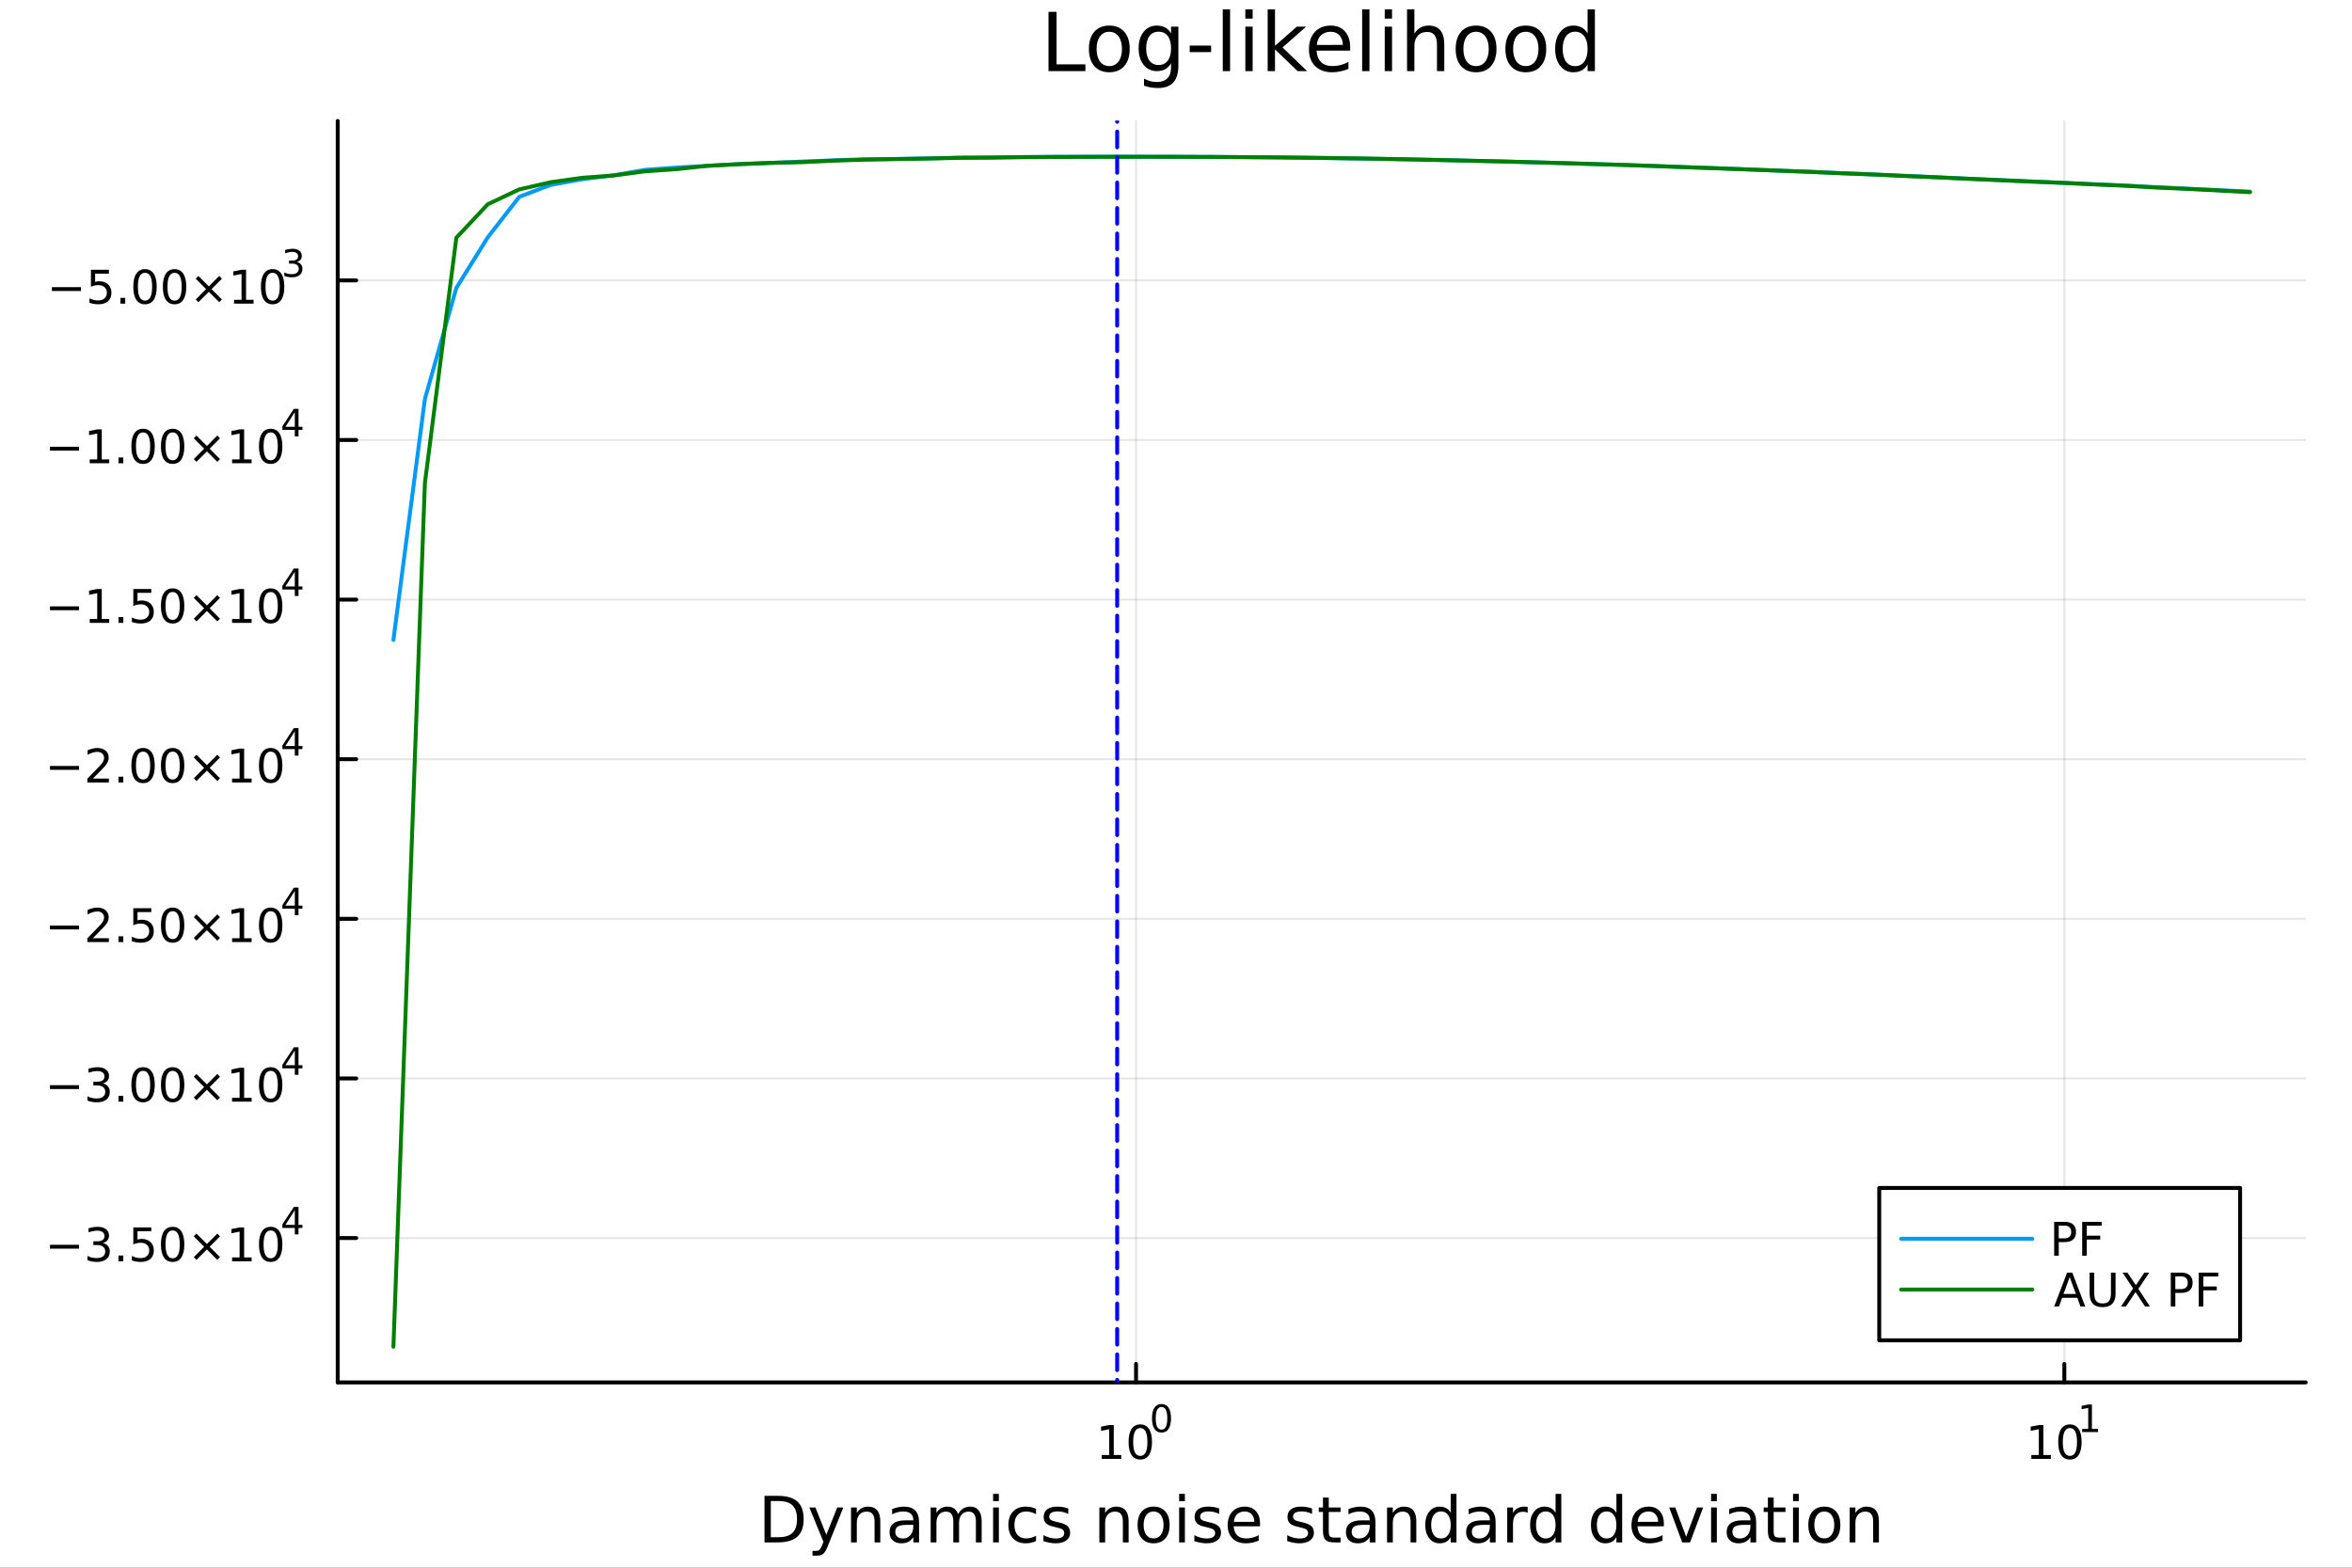 <?xml version="1.0" encoding="utf-8"?>
<svg xmlns="http://www.w3.org/2000/svg" xmlns:xlink="http://www.w3.org/1999/xlink" width="600" height="400" viewBox="0 0 2400 1600">
<rect x="0" y="0" width="2400" height="1600" fill="#333333" stroke="none"/>
<defs>
  <clipPath id="clip050">
    <rect x="0" y="0" width="2400" height="1600"/>
  </clipPath>
</defs>
<path clip-path="url(#clip050)" d="M0 1600 L2400 1600 L2400 0 L0 0  Z" fill="#ffffff" fill-rule="evenodd" fill-opacity="1"/>
<defs>
  <clipPath id="clip051">
    <rect x="480" y="0" width="1681" height="1600"/>
  </clipPath>
</defs>
<path clip-path="url(#clip050)" d="M344.606 1410.9 L2352.76 1410.9 L2352.76 123.472 L344.606 123.472  Z" fill="#ffffff" fill-rule="evenodd" fill-opacity="1"/>
<defs>
  <clipPath id="clip052">
    <rect x="344" y="123" width="2009" height="1288"/>
  </clipPath>
</defs>
<polyline clip-path="url(#clip052)" style="stroke:#000000; stroke-linecap:round; stroke-linejoin:round; stroke-width:2; stroke-opacity:0.1; fill:none" points="1159.23,1410.9 1159.23,123.472 "/>
<polyline clip-path="url(#clip052)" style="stroke:#000000; stroke-linecap:round; stroke-linejoin:round; stroke-width:2; stroke-opacity:0.1; fill:none" points="2106.47,1410.9 2106.47,123.472 "/>
<polyline clip-path="url(#clip052)" style="stroke:#000000; stroke-linecap:round; stroke-linejoin:round; stroke-width:2; stroke-opacity:0.1; fill:none" points="344.606,1263.55 2352.76,1263.55 "/>
<polyline clip-path="url(#clip052)" style="stroke:#000000; stroke-linecap:round; stroke-linejoin:round; stroke-width:2; stroke-opacity:0.1; fill:none" points="344.606,1100.66 2352.76,1100.66 "/>
<polyline clip-path="url(#clip052)" style="stroke:#000000; stroke-linecap:round; stroke-linejoin:round; stroke-width:2; stroke-opacity:0.1; fill:none" points="344.606,937.758 2352.76,937.758 "/>
<polyline clip-path="url(#clip052)" style="stroke:#000000; stroke-linecap:round; stroke-linejoin:round; stroke-width:2; stroke-opacity:0.1; fill:none" points="344.606,774.861 2352.76,774.861 "/>
<polyline clip-path="url(#clip052)" style="stroke:#000000; stroke-linecap:round; stroke-linejoin:round; stroke-width:2; stroke-opacity:0.1; fill:none" points="344.606,611.963 2352.76,611.963 "/>
<polyline clip-path="url(#clip052)" style="stroke:#000000; stroke-linecap:round; stroke-linejoin:round; stroke-width:2; stroke-opacity:0.1; fill:none" points="344.606,449.066 2352.76,449.066 "/>
<polyline clip-path="url(#clip052)" style="stroke:#000000; stroke-linecap:round; stroke-linejoin:round; stroke-width:2; stroke-opacity:0.1; fill:none" points="344.606,286.168 2352.76,286.168 "/>
<polyline clip-path="url(#clip050)" style="stroke:#000000; stroke-linecap:round; stroke-linejoin:round; stroke-width:4; stroke-opacity:1; fill:none" points="344.606,1410.9 2352.76,1410.9 "/>
<polyline clip-path="url(#clip050)" style="stroke:#000000; stroke-linecap:round; stroke-linejoin:round; stroke-width:4; stroke-opacity:1; fill:none" points="1159.23,1410.9 1159.23,1392 "/>
<polyline clip-path="url(#clip050)" style="stroke:#000000; stroke-linecap:round; stroke-linejoin:round; stroke-width:4; stroke-opacity:1; fill:none" points="2106.47,1410.9 2106.47,1392 "/>
<path clip-path="url(#clip050)" d="M1124.22 1485.02 L1131.85 1485.02 L1131.85 1458.66 L1123.54 1460.32 L1123.54 1456.06 L1131.81 1454.4 L1136.48 1454.4 L1136.48 1485.02 L1144.12 1485.02 L1144.12 1488.96 L1124.22 1488.96 L1124.22 1485.02 Z" fill="#000000" fill-rule="nonzero" fill-opacity="1" /><path clip-path="url(#clip050)" d="M1163.57 1457.48 Q1159.96 1457.48 1158.13 1461.04 Q1156.32 1464.58 1156.32 1471.71 Q1156.32 1478.82 1158.13 1482.38 Q1159.96 1485.92 1163.57 1485.92 Q1167.2 1485.92 1169.01 1482.38 Q1170.84 1478.82 1170.84 1471.71 Q1170.84 1464.58 1169.01 1461.04 Q1167.2 1457.48 1163.57 1457.48 M1163.57 1453.77 Q1169.38 1453.77 1172.43 1458.38 Q1175.51 1462.96 1175.51 1471.71 Q1175.51 1480.44 1172.43 1485.04 Q1169.38 1489.63 1163.57 1489.63 Q1157.76 1489.63 1154.68 1485.04 Q1151.62 1480.44 1151.62 1471.71 Q1151.62 1462.96 1154.68 1458.38 Q1157.76 1453.77 1163.57 1453.77 Z" fill="#000000" fill-rule="nonzero" fill-opacity="1" /><path clip-path="url(#clip050)" d="M1185.22 1435.97 Q1182.28 1435.97 1180.8 1438.86 Q1179.33 1441.74 1179.33 1447.53 Q1179.33 1453.31 1180.8 1456.2 Q1182.28 1459.08 1185.22 1459.08 Q1188.17 1459.08 1189.64 1456.2 Q1191.12 1453.31 1191.12 1447.53 Q1191.12 1441.74 1189.64 1438.86 Q1188.17 1435.97 1185.22 1435.97 M1185.22 1432.96 Q1189.94 1432.96 1192.42 1436.7 Q1194.92 1440.43 1194.92 1447.53 Q1194.92 1454.62 1192.42 1458.37 Q1189.94 1462.09 1185.22 1462.09 Q1180.5 1462.09 1177.99 1458.37 Q1175.51 1454.62 1175.51 1447.53 Q1175.51 1440.43 1177.99 1436.7 Q1180.5 1432.96 1185.22 1432.96 Z" fill="#000000" fill-rule="nonzero" fill-opacity="1" /><path clip-path="url(#clip050)" d="M2072.8 1485.02 L2080.44 1485.02 L2080.44 1458.66 L2072.13 1460.32 L2072.13 1456.06 L2080.39 1454.4 L2085.07 1454.4 L2085.07 1485.02 L2092.71 1485.02 L2092.71 1488.96 L2072.8 1488.96 L2072.8 1485.02 Z" fill="#000000" fill-rule="nonzero" fill-opacity="1" /><path clip-path="url(#clip050)" d="M2112.15 1457.48 Q2108.54 1457.48 2106.71 1461.04 Q2104.91 1464.58 2104.91 1471.71 Q2104.91 1478.82 2106.71 1482.38 Q2108.54 1485.92 2112.15 1485.92 Q2115.79 1485.92 2117.59 1482.38 Q2119.42 1478.82 2119.42 1471.71 Q2119.42 1464.58 2117.59 1461.04 Q2115.79 1457.48 2112.15 1457.48 M2112.15 1453.77 Q2117.96 1453.77 2121.02 1458.38 Q2124.1 1462.96 2124.1 1471.71 Q2124.1 1480.44 2121.02 1485.04 Q2117.96 1489.63 2112.15 1489.63 Q2106.34 1489.63 2103.26 1485.04 Q2100.21 1480.44 2100.21 1471.71 Q2100.21 1462.96 2103.26 1458.38 Q2106.34 1453.77 2112.15 1453.77 Z" fill="#000000" fill-rule="nonzero" fill-opacity="1" /><path clip-path="url(#clip050)" d="M2124.64 1458.35 L2130.85 1458.35 L2130.85 1436.93 L2124.1 1438.28 L2124.1 1434.82 L2130.81 1433.47 L2134.61 1433.47 L2134.61 1458.35 L2140.82 1458.35 L2140.82 1461.55 L2124.64 1461.55 L2124.64 1458.35 Z" fill="#000000" fill-rule="nonzero" fill-opacity="1" /><path clip-path="url(#clip050)" d="M786.542 1531.95 L786.542 1568.9 L794.308 1568.9 Q804.143 1568.9 808.694 1564.45 Q813.278 1559.99 813.278 1550.38 Q813.278 1540.83 808.694 1536.4 Q804.143 1531.95 794.308 1531.95 L786.542 1531.95 M780.112 1526.67 L793.321 1526.67 Q807.135 1526.67 813.596 1532.43 Q820.057 1538.16 820.057 1550.38 Q820.057 1562.66 813.564 1568.42 Q807.071 1574.19 793.321 1574.19 L780.112 1574.19 L780.112 1526.67 Z" fill="#000000" fill-rule="nonzero" fill-opacity="1" /><path clip-path="url(#clip050)" d="M844.883 1577.5 Q842.401 1583.86 840.045 1585.8 Q837.69 1587.74 833.743 1587.74 L829.064 1587.74 L829.064 1582.84 L832.502 1582.84 Q834.921 1582.84 836.258 1581.7 Q837.595 1580.55 839.218 1576.29 L840.268 1573.61 L825.85 1538.54 L832.056 1538.54 L843.196 1566.42 L854.336 1538.54 L860.543 1538.54 L844.883 1577.5 Z" fill="#000000" fill-rule="nonzero" fill-opacity="1" /><path clip-path="url(#clip050)" d="M898.26 1552.67 L898.26 1574.19 L892.403 1574.19 L892.403 1552.86 Q892.403 1547.8 890.43 1545.29 Q888.457 1542.77 884.51 1542.77 Q879.767 1542.77 877.03 1545.79 Q874.293 1548.82 874.293 1554.04 L874.293 1574.19 L868.405 1574.19 L868.405 1538.54 L874.293 1538.54 L874.293 1544.08 Q876.394 1540.86 879.226 1539.27 Q882.091 1537.68 885.815 1537.68 Q891.958 1537.68 895.109 1541.5 Q898.26 1545.29 898.26 1552.67 Z" fill="#000000" fill-rule="nonzero" fill-opacity="1" /><path clip-path="url(#clip050)" d="M926.142 1556.27 Q919.044 1556.27 916.306 1557.89 Q913.569 1559.51 913.569 1563.43 Q913.569 1566.55 915.606 1568.39 Q917.675 1570.21 921.208 1570.21 Q926.078 1570.21 929.006 1566.77 Q931.966 1563.3 931.966 1557.57 L931.966 1556.27 L926.142 1556.27 M937.823 1553.85 L937.823 1574.19 L931.966 1574.19 L931.966 1568.77 Q929.961 1572.02 926.969 1573.58 Q923.977 1575.11 919.648 1575.11 Q914.174 1575.11 910.927 1572.05 Q907.713 1568.97 907.713 1563.81 Q907.713 1557.79 911.723 1554.74 Q915.765 1551.68 923.754 1551.68 L931.966 1551.68 L931.966 1551.11 Q931.966 1547.07 929.293 1544.87 Q926.651 1542.64 921.845 1542.64 Q918.789 1542.64 915.893 1543.38 Q912.996 1544.11 910.323 1545.57 L910.323 1540.16 Q913.537 1538.92 916.561 1538.31 Q919.585 1537.68 922.449 1537.68 Q930.184 1537.68 934.003 1541.69 Q937.823 1545.7 937.823 1553.85 Z" fill="#000000" fill-rule="nonzero" fill-opacity="1" /><path clip-path="url(#clip050)" d="M977.64 1545.38 Q979.836 1541.43 982.892 1539.56 Q985.947 1537.68 990.085 1537.68 Q995.655 1537.68 998.679 1541.59 Q1001.7 1545.48 1001.7 1552.67 L1001.7 1574.19 L995.814 1574.19 L995.814 1552.86 Q995.814 1547.74 994 1545.25 Q992.186 1542.77 988.462 1542.77 Q983.91 1542.77 981.269 1545.79 Q978.627 1548.82 978.627 1554.04 L978.627 1574.19 L972.738 1574.19 L972.738 1552.86 Q972.738 1547.7 970.924 1545.25 Q969.11 1542.77 965.322 1542.77 Q960.835 1542.77 958.193 1545.83 Q955.551 1548.85 955.551 1554.04 L955.551 1574.19 L949.663 1574.19 L949.663 1538.54 L955.551 1538.54 L955.551 1544.08 Q957.556 1540.8 960.357 1539.24 Q963.158 1537.68 967.009 1537.68 Q970.892 1537.68 973.598 1539.65 Q976.335 1541.62 977.64 1545.38 Z" fill="#000000" fill-rule="nonzero" fill-opacity="1" /><path clip-path="url(#clip050)" d="M1013.38 1538.54 L1019.24 1538.54 L1019.24 1574.19 L1013.38 1574.19 L1013.38 1538.54 M1013.38 1524.66 L1019.24 1524.66 L1019.24 1532.08 L1013.38 1532.08 L1013.38 1524.66 Z" fill="#000000" fill-rule="nonzero" fill-opacity="1" /><path clip-path="url(#clip050)" d="M1057.15 1539.91 L1057.15 1545.38 Q1054.67 1544.01 1052.15 1543.34 Q1049.67 1542.64 1047.12 1542.64 Q1041.42 1542.64 1038.27 1546.27 Q1035.12 1549.87 1035.12 1556.39 Q1035.12 1562.92 1038.27 1566.55 Q1041.42 1570.14 1047.12 1570.14 Q1049.67 1570.14 1052.15 1569.47 Q1054.67 1568.77 1057.15 1567.41 L1057.15 1572.82 Q1054.7 1573.96 1052.06 1574.54 Q1049.45 1575.11 1046.49 1575.11 Q1038.43 1575.11 1033.69 1570.05 Q1028.95 1564.99 1028.95 1556.39 Q1028.95 1547.67 1033.72 1542.68 Q1038.53 1537.68 1046.87 1537.68 Q1049.57 1537.68 1052.15 1538.25 Q1054.73 1538.79 1057.15 1539.91 Z" fill="#000000" fill-rule="nonzero" fill-opacity="1" /><path clip-path="url(#clip050)" d="M1090.06 1539.59 L1090.06 1545.13 Q1087.58 1543.85 1084.9 1543.22 Q1082.23 1542.58 1079.36 1542.58 Q1075 1542.58 1072.81 1543.92 Q1070.64 1545.25 1070.64 1547.93 Q1070.64 1549.96 1072.2 1551.14 Q1073.76 1552.29 1078.47 1553.34 L1080.48 1553.78 Q1086.72 1555.12 1089.33 1557.57 Q1091.97 1559.99 1091.97 1564.35 Q1091.97 1569.32 1088.02 1572.21 Q1084.11 1575.11 1077.23 1575.11 Q1074.37 1575.11 1071.25 1574.54 Q1068.16 1573.99 1064.72 1572.88 L1064.72 1566.83 Q1067.97 1568.52 1071.12 1569.38 Q1074.27 1570.21 1077.36 1570.21 Q1081.5 1570.21 1083.72 1568.81 Q1085.95 1567.37 1085.95 1564.8 Q1085.95 1562.41 1084.33 1561.14 Q1082.74 1559.86 1077.3 1558.68 L1075.26 1558.21 Q1069.82 1557.06 1067.4 1554.71 Q1064.98 1552.32 1064.98 1548.18 Q1064.98 1543.15 1068.54 1540.42 Q1072.11 1537.68 1078.66 1537.68 Q1081.91 1537.68 1084.77 1538.16 Q1087.64 1538.63 1090.06 1539.59 Z" fill="#000000" fill-rule="nonzero" fill-opacity="1" /><path clip-path="url(#clip050)" d="M1151.65 1552.67 L1151.65 1574.19 L1145.79 1574.19 L1145.79 1552.86 Q1145.79 1547.8 1143.82 1545.29 Q1141.84 1542.77 1137.9 1542.77 Q1133.15 1542.77 1130.42 1545.79 Q1127.68 1548.82 1127.68 1554.04 L1127.68 1574.19 L1121.79 1574.19 L1121.79 1538.54 L1127.68 1538.54 L1127.68 1544.08 Q1129.78 1540.86 1132.61 1539.27 Q1135.48 1537.68 1139.2 1537.68 Q1145.34 1537.68 1148.5 1541.5 Q1151.65 1545.29 1151.65 1552.67 Z" fill="#000000" fill-rule="nonzero" fill-opacity="1" /><path clip-path="url(#clip050)" d="M1177.14 1542.64 Q1172.43 1542.64 1169.69 1546.34 Q1166.96 1550 1166.96 1556.39 Q1166.96 1562.79 1169.66 1566.48 Q1172.4 1570.14 1177.14 1570.14 Q1181.82 1570.14 1184.56 1566.45 Q1187.29 1562.76 1187.29 1556.39 Q1187.29 1550.06 1184.56 1546.37 Q1181.82 1542.64 1177.14 1542.64 M1177.14 1537.68 Q1184.78 1537.68 1189.14 1542.64 Q1193.5 1547.61 1193.5 1556.39 Q1193.5 1565.15 1189.14 1570.14 Q1184.78 1575.11 1177.14 1575.11 Q1169.47 1575.11 1165.11 1570.14 Q1160.78 1565.15 1160.78 1556.39 Q1160.78 1547.61 1165.11 1542.64 Q1169.47 1537.68 1177.14 1537.68 Z" fill="#000000" fill-rule="nonzero" fill-opacity="1" /><path clip-path="url(#clip050)" d="M1203.21 1538.54 L1209.07 1538.54 L1209.07 1574.19 L1203.21 1574.19 L1203.21 1538.54 M1203.21 1524.66 L1209.07 1524.66 L1209.07 1532.08 L1203.21 1532.08 L1203.21 1524.66 Z" fill="#000000" fill-rule="nonzero" fill-opacity="1" /><path clip-path="url(#clip050)" d="M1244.04 1539.59 L1244.04 1545.13 Q1241.56 1543.85 1238.89 1543.22 Q1236.22 1542.58 1233.35 1542.58 Q1228.99 1542.58 1226.79 1543.92 Q1224.63 1545.25 1224.63 1547.93 Q1224.63 1549.96 1226.19 1551.14 Q1227.75 1552.29 1232.46 1553.34 L1234.46 1553.78 Q1240.7 1555.12 1243.31 1557.57 Q1245.95 1559.99 1245.95 1564.35 Q1245.95 1569.32 1242.01 1572.21 Q1238.09 1575.11 1231.22 1575.11 Q1228.35 1575.11 1225.23 1574.54 Q1222.15 1573.99 1218.71 1572.88 L1218.71 1566.83 Q1221.96 1568.52 1225.11 1569.38 Q1228.26 1570.21 1231.35 1570.21 Q1235.48 1570.21 1237.71 1568.81 Q1239.94 1567.37 1239.94 1564.8 Q1239.94 1562.41 1238.32 1561.14 Q1236.72 1559.86 1231.28 1558.68 L1229.24 1558.21 Q1223.8 1557.06 1221.38 1554.71 Q1218.96 1552.32 1218.96 1548.18 Q1218.96 1543.15 1222.53 1540.42 Q1226.09 1537.68 1232.65 1537.68 Q1235.9 1537.68 1238.76 1538.16 Q1241.63 1538.63 1244.04 1539.59 Z" fill="#000000" fill-rule="nonzero" fill-opacity="1" /><path clip-path="url(#clip050)" d="M1285.77 1554.9 L1285.77 1557.76 L1258.85 1557.76 Q1259.23 1563.81 1262.47 1566.99 Q1265.75 1570.14 1271.58 1570.14 Q1274.95 1570.14 1278.1 1569.32 Q1281.28 1568.49 1284.4 1566.83 L1284.4 1572.37 Q1281.25 1573.71 1277.94 1574.41 Q1274.63 1575.11 1271.23 1575.11 Q1262.7 1575.11 1257.7 1570.14 Q1252.73 1565.18 1252.73 1556.71 Q1252.73 1547.96 1257.44 1542.83 Q1262.19 1537.68 1270.21 1537.68 Q1277.4 1537.68 1281.57 1542.33 Q1285.77 1546.94 1285.77 1554.9 M1279.92 1553.18 Q1279.85 1548.37 1277.21 1545.51 Q1274.6 1542.64 1270.27 1542.64 Q1265.37 1542.64 1262.41 1545.41 Q1259.48 1548.18 1259.04 1553.21 L1279.92 1553.18 Z" fill="#000000" fill-rule="nonzero" fill-opacity="1" /><path clip-path="url(#clip050)" d="M1338.83 1539.59 L1338.83 1545.13 Q1336.35 1543.85 1333.67 1543.22 Q1331 1542.58 1328.14 1542.58 Q1323.78 1542.58 1321.58 1543.92 Q1319.41 1545.25 1319.41 1547.93 Q1319.41 1549.96 1320.97 1551.14 Q1322.53 1552.29 1327.24 1553.34 L1329.25 1553.78 Q1335.49 1555.12 1338.1 1557.57 Q1340.74 1559.99 1340.74 1564.35 Q1340.74 1569.32 1336.79 1572.21 Q1332.88 1575.11 1326 1575.11 Q1323.14 1575.11 1320.02 1574.54 Q1316.93 1573.99 1313.49 1572.88 L1313.49 1566.83 Q1316.74 1568.52 1319.89 1569.38 Q1323.04 1570.21 1326.13 1570.21 Q1330.27 1570.21 1332.5 1568.81 Q1334.72 1567.37 1334.72 1564.8 Q1334.72 1562.41 1333.1 1561.14 Q1331.51 1559.86 1326.07 1558.68 L1324.03 1558.21 Q1318.59 1557.06 1316.17 1554.71 Q1313.75 1552.32 1313.75 1548.18 Q1313.75 1543.15 1317.31 1540.42 Q1320.88 1537.68 1327.44 1537.68 Q1330.68 1537.68 1333.55 1538.16 Q1336.41 1538.63 1338.83 1539.59 Z" fill="#000000" fill-rule="nonzero" fill-opacity="1" /><path clip-path="url(#clip050)" d="M1355.86 1528.42 L1355.86 1538.54 L1367.92 1538.54 L1367.92 1543.09 L1355.86 1543.09 L1355.86 1562.44 Q1355.86 1566.8 1357.04 1568.04 Q1358.25 1569.28 1361.91 1569.28 L1367.92 1569.28 L1367.92 1574.19 L1361.91 1574.19 Q1355.13 1574.19 1352.55 1571.67 Q1349.97 1569.12 1349.97 1562.44 L1349.97 1543.09 L1345.67 1543.09 L1345.67 1538.54 L1349.97 1538.54 L1349.97 1528.42 L1355.86 1528.42 Z" fill="#000000" fill-rule="nonzero" fill-opacity="1" /><path clip-path="url(#clip050)" d="M1391.82 1556.27 Q1384.73 1556.27 1381.99 1557.89 Q1379.25 1559.51 1379.25 1563.43 Q1379.25 1566.55 1381.29 1568.39 Q1383.36 1570.21 1386.89 1570.21 Q1391.76 1570.21 1394.69 1566.77 Q1397.65 1563.3 1397.65 1557.57 L1397.65 1556.27 L1391.82 1556.27 M1403.51 1553.85 L1403.51 1574.19 L1397.65 1574.19 L1397.65 1568.77 Q1395.64 1572.02 1392.65 1573.58 Q1389.66 1575.11 1385.33 1575.11 Q1379.86 1575.11 1376.61 1572.05 Q1373.4 1568.97 1373.4 1563.81 Q1373.4 1557.79 1377.41 1554.74 Q1381.45 1551.68 1389.44 1551.68 L1397.65 1551.68 L1397.65 1551.11 Q1397.65 1547.07 1394.98 1544.87 Q1392.33 1542.64 1387.53 1542.64 Q1384.47 1542.64 1381.58 1543.38 Q1378.68 1544.11 1376.01 1545.57 L1376.01 1540.16 Q1379.22 1538.92 1382.24 1538.31 Q1385.27 1537.68 1388.13 1537.68 Q1395.87 1537.68 1399.69 1541.69 Q1403.51 1545.7 1403.51 1553.85 Z" fill="#000000" fill-rule="nonzero" fill-opacity="1" /><path clip-path="url(#clip050)" d="M1445.2 1552.67 L1445.2 1574.19 L1439.34 1574.19 L1439.34 1552.86 Q1439.34 1547.8 1437.37 1545.29 Q1435.4 1542.77 1431.45 1542.77 Q1426.71 1542.77 1423.97 1545.79 Q1421.23 1548.82 1421.23 1554.04 L1421.23 1574.19 L1415.35 1574.19 L1415.35 1538.54 L1421.23 1538.54 L1421.23 1544.08 Q1423.34 1540.86 1426.17 1539.27 Q1429.03 1537.68 1432.76 1537.68 Q1438.9 1537.68 1442.05 1541.5 Q1445.2 1545.29 1445.2 1552.67 Z" fill="#000000" fill-rule="nonzero" fill-opacity="1" /><path clip-path="url(#clip050)" d="M1480.34 1543.95 L1480.34 1524.66 L1486.2 1524.66 L1486.2 1574.19 L1480.34 1574.19 L1480.34 1568.84 Q1478.49 1572.02 1475.66 1573.58 Q1472.86 1575.11 1468.91 1575.11 Q1462.45 1575.11 1458.38 1569.95 Q1454.34 1564.8 1454.34 1556.39 Q1454.34 1547.99 1458.38 1542.83 Q1462.45 1537.68 1468.91 1537.68 Q1472.86 1537.68 1475.66 1539.24 Q1478.49 1540.77 1480.34 1543.95 M1460.38 1556.39 Q1460.38 1562.85 1463.03 1566.55 Q1465.7 1570.21 1470.35 1570.21 Q1474.99 1570.21 1477.67 1566.55 Q1480.34 1562.85 1480.34 1556.39 Q1480.34 1549.93 1477.67 1546.27 Q1474.99 1542.58 1470.35 1542.58 Q1465.7 1542.58 1463.03 1546.27 Q1460.38 1549.93 1460.38 1556.39 Z" fill="#000000" fill-rule="nonzero" fill-opacity="1" /><path clip-path="url(#clip050)" d="M1514.46 1556.27 Q1507.36 1556.27 1504.63 1557.89 Q1501.89 1559.51 1501.89 1563.43 Q1501.89 1566.55 1503.92 1568.39 Q1505.99 1570.21 1509.53 1570.21 Q1514.4 1570.21 1517.32 1566.77 Q1520.28 1563.3 1520.28 1557.57 L1520.28 1556.27 L1514.46 1556.27 M1526.14 1553.85 L1526.14 1574.19 L1520.28 1574.19 L1520.28 1568.77 Q1518.28 1572.02 1515.29 1573.58 Q1512.3 1575.11 1507.97 1575.11 Q1502.49 1575.11 1499.25 1572.05 Q1496.03 1568.97 1496.03 1563.81 Q1496.03 1557.79 1500.04 1554.74 Q1504.08 1551.68 1512.07 1551.68 L1520.28 1551.68 L1520.28 1551.11 Q1520.28 1547.07 1517.61 1544.87 Q1514.97 1542.64 1510.16 1542.64 Q1507.11 1542.64 1504.21 1543.38 Q1501.31 1544.11 1498.64 1545.57 L1498.64 1540.16 Q1501.86 1538.92 1504.88 1538.31 Q1507.9 1537.68 1510.77 1537.68 Q1518.5 1537.68 1522.32 1541.69 Q1526.14 1545.7 1526.14 1553.85 Z" fill="#000000" fill-rule="nonzero" fill-opacity="1" /><path clip-path="url(#clip050)" d="M1558.86 1544.01 Q1557.87 1543.44 1556.7 1543.18 Q1555.55 1542.9 1554.15 1542.9 Q1549.19 1542.9 1546.51 1546.14 Q1543.87 1549.36 1543.87 1555.41 L1543.87 1574.19 L1537.98 1574.19 L1537.98 1538.54 L1543.87 1538.54 L1543.87 1544.08 Q1545.72 1540.83 1548.68 1539.27 Q1551.64 1537.68 1555.87 1537.68 Q1556.47 1537.68 1557.21 1537.77 Q1557.94 1537.84 1558.83 1538 L1558.86 1544.01 Z" fill="#000000" fill-rule="nonzero" fill-opacity="1" /><path clip-path="url(#clip050)" d="M1587.32 1543.95 L1587.32 1524.66 L1593.17 1524.66 L1593.17 1574.19 L1587.32 1574.19 L1587.32 1568.84 Q1585.47 1572.02 1582.64 1573.58 Q1579.84 1575.11 1575.89 1575.11 Q1569.43 1575.11 1565.35 1569.95 Q1561.31 1564.8 1561.31 1556.39 Q1561.31 1547.99 1565.35 1542.83 Q1569.43 1537.68 1575.89 1537.68 Q1579.84 1537.68 1582.64 1539.24 Q1585.47 1540.77 1587.32 1543.95 M1567.36 1556.39 Q1567.36 1562.85 1570 1566.55 Q1572.67 1570.21 1577.32 1570.21 Q1581.97 1570.21 1584.64 1566.55 Q1587.32 1562.85 1587.32 1556.39 Q1587.32 1549.93 1584.64 1546.27 Q1581.97 1542.58 1577.32 1542.58 Q1572.67 1542.58 1570 1546.27 Q1567.36 1549.93 1567.36 1556.39 Z" fill="#000000" fill-rule="nonzero" fill-opacity="1" /><path clip-path="url(#clip050)" d="M1649.41 1543.95 L1649.41 1524.66 L1655.27 1524.66 L1655.27 1574.19 L1649.41 1574.19 L1649.41 1568.84 Q1647.57 1572.02 1644.73 1573.58 Q1641.93 1575.11 1637.99 1575.11 Q1631.53 1575.11 1627.45 1569.95 Q1623.41 1564.8 1623.41 1556.39 Q1623.41 1547.99 1627.45 1542.83 Q1631.53 1537.68 1637.99 1537.68 Q1641.93 1537.68 1644.73 1539.24 Q1647.57 1540.77 1649.41 1543.95 M1629.46 1556.39 Q1629.46 1562.85 1632.1 1566.55 Q1634.77 1570.21 1639.42 1570.21 Q1644.07 1570.21 1646.74 1566.55 Q1649.41 1562.85 1649.41 1556.39 Q1649.41 1549.93 1646.74 1546.27 Q1644.07 1542.58 1639.42 1542.58 Q1634.77 1542.58 1632.1 1546.27 Q1629.46 1549.93 1629.46 1556.39 Z" fill="#000000" fill-rule="nonzero" fill-opacity="1" /><path clip-path="url(#clip050)" d="M1697.82 1554.9 L1697.82 1557.76 L1670.9 1557.76 Q1671.28 1563.81 1674.53 1566.99 Q1677.8 1570.14 1683.63 1570.14 Q1687 1570.14 1690.15 1569.32 Q1693.34 1568.49 1696.46 1566.83 L1696.46 1572.37 Q1693.3 1573.71 1689.99 1574.41 Q1686.68 1575.11 1683.28 1575.11 Q1674.75 1575.11 1669.75 1570.14 Q1664.79 1565.18 1664.79 1556.71 Q1664.79 1547.96 1669.5 1542.83 Q1674.24 1537.68 1682.26 1537.68 Q1689.45 1537.68 1693.62 1542.33 Q1697.82 1546.94 1697.82 1554.9 M1691.97 1553.18 Q1691.9 1548.37 1689.26 1545.51 Q1686.65 1542.64 1682.32 1542.64 Q1677.42 1542.64 1674.46 1545.41 Q1671.53 1548.18 1671.09 1553.21 L1691.97 1553.18 Z" fill="#000000" fill-rule="nonzero" fill-opacity="1" /><path clip-path="url(#clip050)" d="M1703.24 1538.54 L1709.44 1538.54 L1720.58 1568.46 L1731.72 1538.54 L1737.93 1538.54 L1724.56 1574.19 L1716.6 1574.19 L1703.24 1538.54 Z" fill="#000000" fill-rule="nonzero" fill-opacity="1" /><path clip-path="url(#clip050)" d="M1746.01 1538.54 L1751.87 1538.54 L1751.87 1574.19 L1746.01 1574.19 L1746.01 1538.54 M1746.01 1524.66 L1751.87 1524.66 L1751.87 1532.08 L1746.01 1532.08 L1746.01 1524.66 Z" fill="#000000" fill-rule="nonzero" fill-opacity="1" /><path clip-path="url(#clip050)" d="M1780.32 1556.27 Q1773.23 1556.27 1770.49 1557.89 Q1767.75 1559.51 1767.75 1563.43 Q1767.75 1566.55 1769.79 1568.39 Q1771.86 1570.21 1775.39 1570.21 Q1780.26 1570.21 1783.19 1566.77 Q1786.15 1563.3 1786.15 1557.57 L1786.15 1556.27 L1780.32 1556.27 M1792 1553.85 L1792 1574.19 L1786.15 1574.19 L1786.15 1568.77 Q1784.14 1572.02 1781.15 1573.58 Q1778.16 1575.11 1773.83 1575.11 Q1768.36 1575.11 1765.11 1572.05 Q1761.9 1568.97 1761.9 1563.81 Q1761.9 1557.79 1765.91 1554.74 Q1769.95 1551.68 1777.94 1551.68 L1786.15 1551.68 L1786.15 1551.11 Q1786.15 1547.07 1783.47 1544.87 Q1780.83 1542.64 1776.03 1542.64 Q1772.97 1542.64 1770.08 1543.38 Q1767.18 1544.11 1764.51 1545.57 L1764.51 1540.16 Q1767.72 1538.92 1770.74 1538.31 Q1773.77 1537.68 1776.63 1537.68 Q1784.37 1537.68 1788.19 1541.69 Q1792 1545.7 1792 1553.85 Z" fill="#000000" fill-rule="nonzero" fill-opacity="1" /><path clip-path="url(#clip050)" d="M1809.86 1528.42 L1809.86 1538.54 L1821.92 1538.54 L1821.92 1543.09 L1809.86 1543.09 L1809.86 1562.44 Q1809.86 1566.8 1811.04 1568.04 Q1812.25 1569.28 1815.91 1569.28 L1821.92 1569.28 L1821.92 1574.19 L1815.91 1574.19 Q1809.13 1574.19 1806.55 1571.67 Q1803.97 1569.12 1803.97 1562.44 L1803.97 1543.09 L1799.68 1543.09 L1799.68 1538.54 L1803.97 1538.54 L1803.97 1528.42 L1809.86 1528.42 Z" fill="#000000" fill-rule="nonzero" fill-opacity="1" /><path clip-path="url(#clip050)" d="M1829.63 1538.54 L1835.48 1538.54 L1835.48 1574.19 L1829.63 1574.19 L1829.63 1538.54 M1829.63 1524.66 L1835.48 1524.66 L1835.48 1532.08 L1829.63 1532.08 L1829.63 1524.66 Z" fill="#000000" fill-rule="nonzero" fill-opacity="1" /><path clip-path="url(#clip050)" d="M1861.55 1542.64 Q1856.84 1542.64 1854.1 1546.34 Q1851.37 1550 1851.37 1556.39 Q1851.37 1562.79 1854.07 1566.48 Q1856.81 1570.14 1861.55 1570.14 Q1866.23 1570.14 1868.97 1566.45 Q1871.7 1562.76 1871.7 1556.39 Q1871.7 1550.06 1868.97 1546.37 Q1866.23 1542.64 1861.55 1542.64 M1861.55 1537.68 Q1869.19 1537.68 1873.55 1542.64 Q1877.91 1547.61 1877.91 1556.39 Q1877.91 1565.15 1873.55 1570.14 Q1869.19 1575.11 1861.55 1575.11 Q1853.88 1575.11 1849.52 1570.14 Q1845.19 1565.15 1845.19 1556.39 Q1845.19 1547.61 1849.52 1542.64 Q1853.88 1537.68 1861.55 1537.68 Z" fill="#000000" fill-rule="nonzero" fill-opacity="1" /><path clip-path="url(#clip050)" d="M1917.25 1552.67 L1917.25 1574.19 L1911.39 1574.19 L1911.39 1552.86 Q1911.39 1547.8 1909.42 1545.29 Q1907.45 1542.77 1903.5 1542.77 Q1898.76 1542.77 1896.02 1545.79 Q1893.28 1548.82 1893.28 1554.04 L1893.28 1574.19 L1887.4 1574.19 L1887.4 1538.54 L1893.28 1538.54 L1893.28 1544.08 Q1895.38 1540.86 1898.22 1539.27 Q1901.08 1537.68 1904.81 1537.68 Q1910.95 1537.68 1914.1 1541.5 Q1917.25 1545.29 1917.25 1552.67 Z" fill="#000000" fill-rule="nonzero" fill-opacity="1" /><polyline clip-path="url(#clip050)" style="stroke:#000000; stroke-linecap:round; stroke-linejoin:round; stroke-width:4; stroke-opacity:1; fill:none" points="344.606,1410.9 344.606,123.472 "/>
<polyline clip-path="url(#clip050)" style="stroke:#000000; stroke-linecap:round; stroke-linejoin:round; stroke-width:4; stroke-opacity:1; fill:none" points="344.606,1263.55 363.504,1263.55 "/>
<polyline clip-path="url(#clip050)" style="stroke:#000000; stroke-linecap:round; stroke-linejoin:round; stroke-width:4; stroke-opacity:1; fill:none" points="344.606,1100.66 363.504,1100.66 "/>
<polyline clip-path="url(#clip050)" style="stroke:#000000; stroke-linecap:round; stroke-linejoin:round; stroke-width:4; stroke-opacity:1; fill:none" points="344.606,937.758 363.504,937.758 "/>
<polyline clip-path="url(#clip050)" style="stroke:#000000; stroke-linecap:round; stroke-linejoin:round; stroke-width:4; stroke-opacity:1; fill:none" points="344.606,774.861 363.504,774.861 "/>
<polyline clip-path="url(#clip050)" style="stroke:#000000; stroke-linecap:round; stroke-linejoin:round; stroke-width:4; stroke-opacity:1; fill:none" points="344.606,611.963 363.504,611.963 "/>
<polyline clip-path="url(#clip050)" style="stroke:#000000; stroke-linecap:round; stroke-linejoin:round; stroke-width:4; stroke-opacity:1; fill:none" points="344.606,449.066 363.504,449.066 "/>
<polyline clip-path="url(#clip050)" style="stroke:#000000; stroke-linecap:round; stroke-linejoin:round; stroke-width:4; stroke-opacity:1; fill:none" points="344.606,286.168 363.504,286.168 "/>
<path clip-path="url(#clip050)" d="M50.992 1270.45 L80.668 1270.45 L80.668 1274.39 L50.992 1274.39 L50.992 1270.45 Z" fill="#000000" fill-rule="nonzero" fill-opacity="1" /><path clip-path="url(#clip050)" d="M104.927 1268.65 Q108.283 1269.36 110.158 1271.63 Q112.057 1273.9 112.057 1277.23 Q112.057 1282.35 108.538 1285.15 Q105.02 1287.95 98.538 1287.95 Q96.362 1287.95 94.047 1287.51 Q91.756 1287.1 89.302 1286.24 L89.302 1281.73 Q91.246 1282.86 93.561 1283.44 Q95.876 1284.02 98.399 1284.02 Q102.797 1284.02 105.089 1282.28 Q107.404 1280.55 107.404 1277.23 Q107.404 1274.18 105.251 1272.47 Q103.121 1270.73 99.302 1270.73 L95.274 1270.73 L95.274 1266.89 L99.487 1266.89 Q102.936 1266.89 104.765 1265.52 Q106.594 1264.13 106.594 1261.54 Q106.594 1258.88 104.696 1257.47 Q102.821 1256.03 99.302 1256.03 Q97.381 1256.03 95.182 1256.45 Q92.983 1256.86 90.344 1257.74 L90.344 1253.58 Q93.006 1252.84 95.321 1252.47 Q97.659 1252.1 99.719 1252.1 Q105.043 1252.1 108.145 1254.53 Q111.246 1256.93 111.246 1261.05 Q111.246 1263.92 109.603 1265.92 Q107.959 1267.88 104.927 1268.65 Z" fill="#000000" fill-rule="nonzero" fill-opacity="1" /><path clip-path="url(#clip050)" d="M120.922 1281.4 L125.807 1281.4 L125.807 1287.28 L120.922 1287.28 L120.922 1281.4 Z" fill="#000000" fill-rule="nonzero" fill-opacity="1" /><path clip-path="url(#clip050)" d="M136.038 1252.72 L154.394 1252.72 L154.394 1256.66 L140.32 1256.66 L140.32 1265.13 Q141.339 1264.78 142.357 1264.62 Q143.376 1264.43 144.394 1264.43 Q150.181 1264.43 153.561 1267.61 Q156.941 1270.78 156.941 1276.19 Q156.941 1281.77 153.468 1284.87 Q149.996 1287.95 143.677 1287.95 Q141.501 1287.95 139.232 1287.58 Q136.987 1287.21 134.58 1286.47 L134.58 1281.77 Q136.663 1282.91 138.885 1283.46 Q141.107 1284.02 143.584 1284.02 Q147.589 1284.02 149.927 1281.91 Q152.265 1279.8 152.265 1276.19 Q152.265 1272.58 149.927 1270.48 Q147.589 1268.37 143.584 1268.37 Q141.709 1268.37 139.834 1268.79 Q137.982 1269.2 136.038 1270.08 L136.038 1252.72 Z" fill="#000000" fill-rule="nonzero" fill-opacity="1" /><path clip-path="url(#clip050)" d="M176.153 1255.8 Q172.542 1255.8 170.714 1259.36 Q168.908 1262.91 168.908 1270.04 Q168.908 1277.14 170.714 1280.71 Q172.542 1284.25 176.153 1284.25 Q179.788 1284.25 181.593 1280.71 Q183.422 1277.14 183.422 1270.04 Q183.422 1262.91 181.593 1259.36 Q179.788 1255.8 176.153 1255.8 M176.153 1252.1 Q181.964 1252.1 185.019 1256.7 Q188.098 1261.29 188.098 1270.04 Q188.098 1278.76 185.019 1283.37 Q181.964 1287.95 176.153 1287.95 Q170.343 1287.95 167.265 1283.37 Q164.209 1278.76 164.209 1270.04 Q164.209 1261.29 167.265 1256.7 Q170.343 1252.1 176.153 1252.1 Z" fill="#000000" fill-rule="nonzero" fill-opacity="1" /><path clip-path="url(#clip050)" d="M224.487 1261.82 L213.908 1272.44 L224.487 1283.02 L221.732 1285.82 L211.107 1275.2 L200.482 1285.82 L197.751 1283.02 L208.306 1272.44 L197.751 1261.82 L200.482 1259.02 L211.107 1269.64 L221.732 1259.02 L224.487 1261.82 Z" fill="#000000" fill-rule="nonzero" fill-opacity="1" /><path clip-path="url(#clip050)" d="M236.848 1283.35 L244.486 1283.35 L244.486 1256.98 L236.176 1258.65 L236.176 1254.39 L244.44 1252.72 L249.116 1252.72 L249.116 1283.35 L256.755 1283.35 L256.755 1287.28 L236.848 1287.28 L236.848 1283.35 Z" fill="#000000" fill-rule="nonzero" fill-opacity="1" /><path clip-path="url(#clip050)" d="M276.199 1255.8 Q272.588 1255.8 270.759 1259.36 Q268.954 1262.91 268.954 1270.04 Q268.954 1277.14 270.759 1280.71 Q272.588 1284.25 276.199 1284.25 Q279.833 1284.25 281.639 1280.71 Q283.468 1277.14 283.468 1270.04 Q283.468 1262.91 281.639 1259.36 Q279.833 1255.8 276.199 1255.8 M276.199 1252.1 Q282.009 1252.1 285.065 1256.7 Q288.144 1261.29 288.144 1270.04 Q288.144 1278.76 285.065 1283.37 Q282.009 1287.95 276.199 1287.95 Q270.389 1287.95 267.31 1283.37 Q264.255 1278.76 264.255 1270.04 Q264.255 1261.29 267.31 1256.7 Q270.389 1252.1 276.199 1252.1 Z" fill="#000000" fill-rule="nonzero" fill-opacity="1" /><path clip-path="url(#clip050)" d="M300.82 1235.1 L291.228 1250.09 L300.82 1250.09 L300.82 1235.1 M299.823 1231.79 L304.6 1231.79 L304.6 1250.09 L308.606 1250.09 L308.606 1253.25 L304.6 1253.25 L304.6 1259.87 L300.82 1259.87 L300.82 1253.25 L288.144 1253.25 L288.144 1249.58 L299.823 1231.79 Z" fill="#000000" fill-rule="nonzero" fill-opacity="1" /><path clip-path="url(#clip050)" d="M50.992 1107.56 L80.668 1107.56 L80.668 1111.49 L50.992 1111.49 L50.992 1107.56 Z" fill="#000000" fill-rule="nonzero" fill-opacity="1" /><path clip-path="url(#clip050)" d="M104.927 1105.75 Q108.283 1106.47 110.158 1108.74 Q112.057 1111 112.057 1114.34 Q112.057 1119.45 108.538 1122.25 Q105.02 1125.05 98.538 1125.05 Q96.362 1125.05 94.047 1124.62 Q91.756 1124.2 89.302 1123.34 L89.302 1118.83 Q91.246 1119.96 93.561 1120.54 Q95.876 1121.12 98.399 1121.12 Q102.797 1121.12 105.089 1119.38 Q107.404 1117.65 107.404 1114.34 Q107.404 1111.28 105.251 1109.57 Q103.121 1107.83 99.302 1107.83 L95.274 1107.83 L95.274 1103.99 L99.487 1103.99 Q102.936 1103.99 104.765 1102.62 Q106.594 1101.24 106.594 1098.64 Q106.594 1095.98 104.696 1094.57 Q102.821 1093.13 99.302 1093.13 Q97.381 1093.13 95.182 1093.55 Q92.983 1093.97 90.344 1094.85 L90.344 1090.68 Q93.006 1089.94 95.321 1089.57 Q97.659 1089.2 99.719 1089.2 Q105.043 1089.2 108.145 1091.63 Q111.246 1094.04 111.246 1098.16 Q111.246 1101.03 109.603 1103.02 Q107.959 1104.99 104.927 1105.75 Z" fill="#000000" fill-rule="nonzero" fill-opacity="1" /><path clip-path="url(#clip050)" d="M120.922 1118.5 L125.807 1118.5 L125.807 1124.38 L120.922 1124.38 L120.922 1118.5 Z" fill="#000000" fill-rule="nonzero" fill-opacity="1" /><path clip-path="url(#clip050)" d="M145.992 1092.9 Q142.381 1092.9 140.552 1096.47 Q138.746 1100.01 138.746 1107.14 Q138.746 1114.24 140.552 1117.81 Q142.381 1121.35 145.992 1121.35 Q149.626 1121.35 151.431 1117.81 Q153.26 1114.24 153.26 1107.14 Q153.26 1100.01 151.431 1096.47 Q149.626 1092.9 145.992 1092.9 M145.992 1089.2 Q151.802 1089.2 154.857 1093.81 Q157.936 1098.39 157.936 1107.14 Q157.936 1115.87 154.857 1120.47 Q151.802 1125.05 145.992 1125.05 Q140.181 1125.05 137.103 1120.47 Q134.047 1115.87 134.047 1107.14 Q134.047 1098.39 137.103 1093.81 Q140.181 1089.2 145.992 1089.2 Z" fill="#000000" fill-rule="nonzero" fill-opacity="1" /><path clip-path="url(#clip050)" d="M176.153 1092.9 Q172.542 1092.9 170.714 1096.47 Q168.908 1100.01 168.908 1107.14 Q168.908 1114.24 170.714 1117.81 Q172.542 1121.35 176.153 1121.35 Q179.788 1121.35 181.593 1117.81 Q183.422 1114.24 183.422 1107.14 Q183.422 1100.01 181.593 1096.47 Q179.788 1092.9 176.153 1092.9 M176.153 1089.2 Q181.964 1089.2 185.019 1093.81 Q188.098 1098.39 188.098 1107.14 Q188.098 1115.87 185.019 1120.47 Q181.964 1125.05 176.153 1125.05 Q170.343 1125.05 167.265 1120.47 Q164.209 1115.87 164.209 1107.14 Q164.209 1098.39 167.265 1093.81 Q170.343 1089.2 176.153 1089.2 Z" fill="#000000" fill-rule="nonzero" fill-opacity="1" /><path clip-path="url(#clip050)" d="M224.487 1098.92 L213.908 1109.55 L224.487 1120.12 L221.732 1122.93 L211.107 1112.3 L200.482 1122.93 L197.751 1120.12 L208.306 1109.55 L197.751 1098.92 L200.482 1096.12 L211.107 1106.74 L221.732 1096.12 L224.487 1098.92 Z" fill="#000000" fill-rule="nonzero" fill-opacity="1" /><path clip-path="url(#clip050)" d="M236.848 1120.45 L244.486 1120.45 L244.486 1094.08 L236.176 1095.75 L236.176 1091.49 L244.44 1089.82 L249.116 1089.82 L249.116 1120.45 L256.755 1120.45 L256.755 1124.38 L236.848 1124.38 L236.848 1120.45 Z" fill="#000000" fill-rule="nonzero" fill-opacity="1" /><path clip-path="url(#clip050)" d="M276.199 1092.9 Q272.588 1092.9 270.759 1096.47 Q268.954 1100.01 268.954 1107.14 Q268.954 1114.24 270.759 1117.81 Q272.588 1121.35 276.199 1121.35 Q279.833 1121.35 281.639 1117.81 Q283.468 1114.24 283.468 1107.14 Q283.468 1100.01 281.639 1096.47 Q279.833 1092.9 276.199 1092.9 M276.199 1089.2 Q282.009 1089.2 285.065 1093.81 Q288.144 1098.39 288.144 1107.14 Q288.144 1115.87 285.065 1120.47 Q282.009 1125.05 276.199 1125.05 Q270.389 1125.05 267.31 1120.47 Q264.255 1115.87 264.255 1107.14 Q264.255 1098.39 267.31 1093.81 Q270.389 1089.2 276.199 1089.2 Z" fill="#000000" fill-rule="nonzero" fill-opacity="1" /><path clip-path="url(#clip050)" d="M300.82 1072.2 L291.228 1087.19 L300.82 1087.19 L300.82 1072.2 M299.823 1068.89 L304.6 1068.89 L304.6 1087.19 L308.606 1087.19 L308.606 1090.35 L304.6 1090.35 L304.6 1096.97 L300.82 1096.97 L300.82 1090.35 L288.144 1090.35 L288.144 1086.69 L299.823 1068.89 Z" fill="#000000" fill-rule="nonzero" fill-opacity="1" /><path clip-path="url(#clip050)" d="M50.992 944.657 L80.668 944.657 L80.668 948.593 L50.992 948.593 L50.992 944.657 Z" fill="#000000" fill-rule="nonzero" fill-opacity="1" /><path clip-path="url(#clip050)" d="M94.788 957.551 L111.108 957.551 L111.108 961.486 L89.163 961.486 L89.163 957.551 Q91.825 954.796 96.409 950.167 Q101.015 945.514 102.196 944.171 Q104.441 941.648 105.321 939.912 Q106.223 938.153 106.223 936.463 Q106.223 933.708 104.279 931.972 Q102.358 930.236 99.256 930.236 Q97.057 930.236 94.603 931 Q92.172 931.764 89.395 933.315 L89.395 928.593 Q92.219 927.458 94.672 926.88 Q97.126 926.301 99.163 926.301 Q104.534 926.301 107.728 928.986 Q110.922 931.671 110.922 936.162 Q110.922 938.292 110.112 940.213 Q109.325 942.111 107.219 944.704 Q106.64 945.375 103.538 948.593 Q100.436 951.787 94.788 957.551 Z" fill="#000000" fill-rule="nonzero" fill-opacity="1" /><path clip-path="url(#clip050)" d="M120.922 955.606 L125.807 955.606 L125.807 961.486 L120.922 961.486 L120.922 955.606 Z" fill="#000000" fill-rule="nonzero" fill-opacity="1" /><path clip-path="url(#clip050)" d="M136.038 926.926 L154.394 926.926 L154.394 930.861 L140.32 930.861 L140.32 939.333 Q141.339 938.986 142.357 938.824 Q143.376 938.639 144.394 938.639 Q150.181 938.639 153.561 941.81 Q156.941 944.982 156.941 950.398 Q156.941 955.977 153.468 959.079 Q149.996 962.157 143.677 962.157 Q141.501 962.157 139.232 961.787 Q136.987 961.417 134.58 960.676 L134.58 955.977 Q136.663 957.111 138.885 957.667 Q141.107 958.222 143.584 958.222 Q147.589 958.222 149.927 956.116 Q152.265 954.009 152.265 950.398 Q152.265 946.787 149.927 944.681 Q147.589 942.574 143.584 942.574 Q141.709 942.574 139.834 942.991 Q137.982 943.407 136.038 944.287 L136.038 926.926 Z" fill="#000000" fill-rule="nonzero" fill-opacity="1" /><path clip-path="url(#clip050)" d="M176.153 930.005 Q172.542 930.005 170.714 933.57 Q168.908 937.111 168.908 944.241 Q168.908 951.347 170.714 954.912 Q172.542 958.454 176.153 958.454 Q179.788 958.454 181.593 954.912 Q183.422 951.347 183.422 944.241 Q183.422 937.111 181.593 933.57 Q179.788 930.005 176.153 930.005 M176.153 926.301 Q181.964 926.301 185.019 930.908 Q188.098 935.491 188.098 944.241 Q188.098 952.968 185.019 957.574 Q181.964 962.157 176.153 962.157 Q170.343 962.157 167.265 957.574 Q164.209 952.968 164.209 944.241 Q164.209 935.491 167.265 930.908 Q170.343 926.301 176.153 926.301 Z" fill="#000000" fill-rule="nonzero" fill-opacity="1" /><path clip-path="url(#clip050)" d="M224.487 936.023 L213.908 946.648 L224.487 957.227 L221.732 960.028 L211.107 949.403 L200.482 960.028 L197.751 957.227 L208.306 946.648 L197.751 936.023 L200.482 933.222 L211.107 943.847 L221.732 933.222 L224.487 936.023 Z" fill="#000000" fill-rule="nonzero" fill-opacity="1" /><path clip-path="url(#clip050)" d="M236.848 957.551 L244.486 957.551 L244.486 931.185 L236.176 932.852 L236.176 928.593 L244.44 926.926 L249.116 926.926 L249.116 957.551 L256.755 957.551 L256.755 961.486 L236.848 961.486 L236.848 957.551 Z" fill="#000000" fill-rule="nonzero" fill-opacity="1" /><path clip-path="url(#clip050)" d="M276.199 930.005 Q272.588 930.005 270.759 933.57 Q268.954 937.111 268.954 944.241 Q268.954 951.347 270.759 954.912 Q272.588 958.454 276.199 958.454 Q279.833 958.454 281.639 954.912 Q283.468 951.347 283.468 944.241 Q283.468 937.111 281.639 933.57 Q279.833 930.005 276.199 930.005 M276.199 926.301 Q282.009 926.301 285.065 930.908 Q288.144 935.491 288.144 944.241 Q288.144 952.968 285.065 957.574 Q282.009 962.157 276.199 962.157 Q270.389 962.157 267.31 957.574 Q264.255 952.968 264.255 944.241 Q264.255 935.491 267.31 930.908 Q270.389 926.301 276.199 926.301 Z" fill="#000000" fill-rule="nonzero" fill-opacity="1" /><path clip-path="url(#clip050)" d="M300.82 909.306 L291.228 924.296 L300.82 924.296 L300.82 909.306 M299.823 905.996 L304.6 905.996 L304.6 924.296 L308.606 924.296 L308.606 927.455 L304.6 927.455 L304.6 934.076 L300.82 934.076 L300.82 927.455 L288.144 927.455 L288.144 923.788 L299.823 905.996 Z" fill="#000000" fill-rule="nonzero" fill-opacity="1" /><path clip-path="url(#clip050)" d="M50.992 781.76 L80.668 781.76 L80.668 785.695 L50.992 785.695 L50.992 781.76 Z" fill="#000000" fill-rule="nonzero" fill-opacity="1" /><path clip-path="url(#clip050)" d="M94.788 794.653 L111.108 794.653 L111.108 798.589 L89.163 798.589 L89.163 794.653 Q91.825 791.899 96.409 787.269 Q101.015 782.616 102.196 781.274 Q104.441 778.751 105.321 777.015 Q106.223 775.255 106.223 773.565 Q106.223 770.811 104.279 769.075 Q102.358 767.339 99.256 767.339 Q97.057 767.339 94.603 768.103 Q92.172 768.866 89.395 770.417 L89.395 765.695 Q92.219 764.561 94.672 763.982 Q97.126 763.404 99.163 763.404 Q104.534 763.404 107.728 766.089 Q110.922 768.774 110.922 773.265 Q110.922 775.394 110.112 777.315 Q109.325 779.214 107.219 781.806 Q106.64 782.477 103.538 785.695 Q100.436 788.889 94.788 794.653 Z" fill="#000000" fill-rule="nonzero" fill-opacity="1" /><path clip-path="url(#clip050)" d="M120.922 792.709 L125.807 792.709 L125.807 798.589 L120.922 798.589 L120.922 792.709 Z" fill="#000000" fill-rule="nonzero" fill-opacity="1" /><path clip-path="url(#clip050)" d="M145.992 767.107 Q142.381 767.107 140.552 770.672 Q138.746 774.214 138.746 781.343 Q138.746 788.45 140.552 792.014 Q142.381 795.556 145.992 795.556 Q149.626 795.556 151.431 792.014 Q153.26 788.45 153.26 781.343 Q153.26 774.214 151.431 770.672 Q149.626 767.107 145.992 767.107 M145.992 763.404 Q151.802 763.404 154.857 768.01 Q157.936 772.593 157.936 781.343 Q157.936 790.07 154.857 794.676 Q151.802 799.26 145.992 799.26 Q140.181 799.26 137.103 794.676 Q134.047 790.07 134.047 781.343 Q134.047 772.593 137.103 768.01 Q140.181 763.404 145.992 763.404 Z" fill="#000000" fill-rule="nonzero" fill-opacity="1" /><path clip-path="url(#clip050)" d="M176.153 767.107 Q172.542 767.107 170.714 770.672 Q168.908 774.214 168.908 781.343 Q168.908 788.45 170.714 792.014 Q172.542 795.556 176.153 795.556 Q179.788 795.556 181.593 792.014 Q183.422 788.45 183.422 781.343 Q183.422 774.214 181.593 770.672 Q179.788 767.107 176.153 767.107 M176.153 763.404 Q181.964 763.404 185.019 768.01 Q188.098 772.593 188.098 781.343 Q188.098 790.07 185.019 794.676 Q181.964 799.26 176.153 799.26 Q170.343 799.26 167.265 794.676 Q164.209 790.07 164.209 781.343 Q164.209 772.593 167.265 768.01 Q170.343 763.404 176.153 763.404 Z" fill="#000000" fill-rule="nonzero" fill-opacity="1" /><path clip-path="url(#clip050)" d="M224.487 773.126 L213.908 783.751 L224.487 794.329 L221.732 797.13 L211.107 786.505 L200.482 797.13 L197.751 794.329 L208.306 783.751 L197.751 773.126 L200.482 770.325 L211.107 780.95 L221.732 770.325 L224.487 773.126 Z" fill="#000000" fill-rule="nonzero" fill-opacity="1" /><path clip-path="url(#clip050)" d="M236.848 794.653 L244.486 794.653 L244.486 768.288 L236.176 769.954 L236.176 765.695 L244.44 764.029 L249.116 764.029 L249.116 794.653 L256.755 794.653 L256.755 798.589 L236.848 798.589 L236.848 794.653 Z" fill="#000000" fill-rule="nonzero" fill-opacity="1" /><path clip-path="url(#clip050)" d="M276.199 767.107 Q272.588 767.107 270.759 770.672 Q268.954 774.214 268.954 781.343 Q268.954 788.45 270.759 792.014 Q272.588 795.556 276.199 795.556 Q279.833 795.556 281.639 792.014 Q283.468 788.45 283.468 781.343 Q283.468 774.214 281.639 770.672 Q279.833 767.107 276.199 767.107 M276.199 763.404 Q282.009 763.404 285.065 768.01 Q288.144 772.593 288.144 781.343 Q288.144 790.07 285.065 794.676 Q282.009 799.26 276.199 799.26 Q270.389 799.26 267.31 794.676 Q264.255 790.07 264.255 781.343 Q264.255 772.593 267.31 768.01 Q270.389 763.404 276.199 763.404 Z" fill="#000000" fill-rule="nonzero" fill-opacity="1" /><path clip-path="url(#clip050)" d="M300.82 746.408 L291.228 761.398 L300.82 761.398 L300.82 746.408 M299.823 743.098 L304.6 743.098 L304.6 761.398 L308.606 761.398 L308.606 764.558 L304.6 764.558 L304.6 771.178 L300.82 771.178 L300.82 764.558 L288.144 764.558 L288.144 760.89 L299.823 743.098 Z" fill="#000000" fill-rule="nonzero" fill-opacity="1" /><path clip-path="url(#clip050)" d="M50.992 618.862 L80.668 618.862 L80.668 622.797 L50.992 622.797 L50.992 618.862 Z" fill="#000000" fill-rule="nonzero" fill-opacity="1" /><path clip-path="url(#clip050)" d="M91.571 631.756 L99.21 631.756 L99.21 605.39 L90.899 607.057 L90.899 602.798 L99.163 601.131 L103.839 601.131 L103.839 631.756 L111.478 631.756 L111.478 635.691 L91.571 635.691 L91.571 631.756 Z" fill="#000000" fill-rule="nonzero" fill-opacity="1" /><path clip-path="url(#clip050)" d="M120.922 629.811 L125.807 629.811 L125.807 635.691 L120.922 635.691 L120.922 629.811 Z" fill="#000000" fill-rule="nonzero" fill-opacity="1" /><path clip-path="url(#clip050)" d="M136.038 601.131 L154.394 601.131 L154.394 605.066 L140.32 605.066 L140.32 613.538 Q141.339 613.191 142.357 613.029 Q143.376 612.844 144.394 612.844 Q150.181 612.844 153.561 616.015 Q156.941 619.186 156.941 624.603 Q156.941 630.182 153.468 633.284 Q149.996 636.362 143.677 636.362 Q141.501 636.362 139.232 635.992 Q136.987 635.621 134.58 634.881 L134.58 630.182 Q136.663 631.316 138.885 631.872 Q141.107 632.427 143.584 632.427 Q147.589 632.427 149.927 630.321 Q152.265 628.214 152.265 624.603 Q152.265 620.992 149.927 618.885 Q147.589 616.779 143.584 616.779 Q141.709 616.779 139.834 617.196 Q137.982 617.612 136.038 618.492 L136.038 601.131 Z" fill="#000000" fill-rule="nonzero" fill-opacity="1" /><path clip-path="url(#clip050)" d="M176.153 604.21 Q172.542 604.21 170.714 607.774 Q168.908 611.316 168.908 618.446 Q168.908 625.552 170.714 629.117 Q172.542 632.659 176.153 632.659 Q179.788 632.659 181.593 629.117 Q183.422 625.552 183.422 618.446 Q183.422 611.316 181.593 607.774 Q179.788 604.21 176.153 604.21 M176.153 600.506 Q181.964 600.506 185.019 605.112 Q188.098 609.696 188.098 618.446 Q188.098 627.172 185.019 631.779 Q181.964 636.362 176.153 636.362 Q170.343 636.362 167.265 631.779 Q164.209 627.172 164.209 618.446 Q164.209 609.696 167.265 605.112 Q170.343 600.506 176.153 600.506 Z" fill="#000000" fill-rule="nonzero" fill-opacity="1" /><path clip-path="url(#clip050)" d="M224.487 610.228 L213.908 620.853 L224.487 631.432 L221.732 634.233 L211.107 623.608 L200.482 634.233 L197.751 631.432 L208.306 620.853 L197.751 610.228 L200.482 607.427 L211.107 618.052 L221.732 607.427 L224.487 610.228 Z" fill="#000000" fill-rule="nonzero" fill-opacity="1" /><path clip-path="url(#clip050)" d="M236.848 631.756 L244.486 631.756 L244.486 605.39 L236.176 607.057 L236.176 602.798 L244.44 601.131 L249.116 601.131 L249.116 631.756 L256.755 631.756 L256.755 635.691 L236.848 635.691 L236.848 631.756 Z" fill="#000000" fill-rule="nonzero" fill-opacity="1" /><path clip-path="url(#clip050)" d="M276.199 604.21 Q272.588 604.21 270.759 607.774 Q268.954 611.316 268.954 618.446 Q268.954 625.552 270.759 629.117 Q272.588 632.659 276.199 632.659 Q279.833 632.659 281.639 629.117 Q283.468 625.552 283.468 618.446 Q283.468 611.316 281.639 607.774 Q279.833 604.21 276.199 604.21 M276.199 600.506 Q282.009 600.506 285.065 605.112 Q288.144 609.696 288.144 618.446 Q288.144 627.172 285.065 631.779 Q282.009 636.362 276.199 636.362 Q270.389 636.362 267.31 631.779 Q264.255 627.172 264.255 618.446 Q264.255 609.696 267.31 605.112 Q270.389 600.506 276.199 600.506 Z" fill="#000000" fill-rule="nonzero" fill-opacity="1" /><path clip-path="url(#clip050)" d="M300.82 583.511 L291.228 598.5 L300.82 598.5 L300.82 583.511 M299.823 580.201 L304.6 580.201 L304.6 598.5 L308.606 598.5 L308.606 601.66 L304.6 601.66 L304.6 608.281 L300.82 608.281 L300.82 601.66 L288.144 601.66 L288.144 597.993 L299.823 580.201 Z" fill="#000000" fill-rule="nonzero" fill-opacity="1" /><path clip-path="url(#clip050)" d="M50.992 455.965 L80.668 455.965 L80.668 459.9 L50.992 459.9 L50.992 455.965 Z" fill="#000000" fill-rule="nonzero" fill-opacity="1" /><path clip-path="url(#clip050)" d="M91.571 468.858 L99.21 468.858 L99.21 442.493 L90.899 444.159 L90.899 439.9 L99.163 438.233 L103.839 438.233 L103.839 468.858 L111.478 468.858 L111.478 472.793 L91.571 472.793 L91.571 468.858 Z" fill="#000000" fill-rule="nonzero" fill-opacity="1" /><path clip-path="url(#clip050)" d="M120.922 466.914 L125.807 466.914 L125.807 472.793 L120.922 472.793 L120.922 466.914 Z" fill="#000000" fill-rule="nonzero" fill-opacity="1" /><path clip-path="url(#clip050)" d="M145.992 441.312 Q142.381 441.312 140.552 444.877 Q138.746 448.418 138.746 455.548 Q138.746 462.655 140.552 466.219 Q142.381 469.761 145.992 469.761 Q149.626 469.761 151.431 466.219 Q153.26 462.655 153.26 455.548 Q153.26 448.418 151.431 444.877 Q149.626 441.312 145.992 441.312 M145.992 437.608 Q151.802 437.608 154.857 442.215 Q157.936 446.798 157.936 455.548 Q157.936 464.275 154.857 468.881 Q151.802 473.465 145.992 473.465 Q140.181 473.465 137.103 468.881 Q134.047 464.275 134.047 455.548 Q134.047 446.798 137.103 442.215 Q140.181 437.608 145.992 437.608 Z" fill="#000000" fill-rule="nonzero" fill-opacity="1" /><path clip-path="url(#clip050)" d="M176.153 441.312 Q172.542 441.312 170.714 444.877 Q168.908 448.418 168.908 455.548 Q168.908 462.655 170.714 466.219 Q172.542 469.761 176.153 469.761 Q179.788 469.761 181.593 466.219 Q183.422 462.655 183.422 455.548 Q183.422 448.418 181.593 444.877 Q179.788 441.312 176.153 441.312 M176.153 437.608 Q181.964 437.608 185.019 442.215 Q188.098 446.798 188.098 455.548 Q188.098 464.275 185.019 468.881 Q181.964 473.465 176.153 473.465 Q170.343 473.465 167.265 468.881 Q164.209 464.275 164.209 455.548 Q164.209 446.798 167.265 442.215 Q170.343 437.608 176.153 437.608 Z" fill="#000000" fill-rule="nonzero" fill-opacity="1" /><path clip-path="url(#clip050)" d="M224.487 447.331 L213.908 457.955 L224.487 468.534 L221.732 471.335 L211.107 460.71 L200.482 471.335 L197.751 468.534 L208.306 457.955 L197.751 447.331 L200.482 444.53 L211.107 455.155 L221.732 444.53 L224.487 447.331 Z" fill="#000000" fill-rule="nonzero" fill-opacity="1" /><path clip-path="url(#clip050)" d="M236.848 468.858 L244.486 468.858 L244.486 442.493 L236.176 444.159 L236.176 439.9 L244.44 438.233 L249.116 438.233 L249.116 468.858 L256.755 468.858 L256.755 472.793 L236.848 472.793 L236.848 468.858 Z" fill="#000000" fill-rule="nonzero" fill-opacity="1" /><path clip-path="url(#clip050)" d="M276.199 441.312 Q272.588 441.312 270.759 444.877 Q268.954 448.418 268.954 455.548 Q268.954 462.655 270.759 466.219 Q272.588 469.761 276.199 469.761 Q279.833 469.761 281.639 466.219 Q283.468 462.655 283.468 455.548 Q283.468 448.418 281.639 444.877 Q279.833 441.312 276.199 441.312 M276.199 437.608 Q282.009 437.608 285.065 442.215 Q288.144 446.798 288.144 455.548 Q288.144 464.275 285.065 468.881 Q282.009 473.465 276.199 473.465 Q270.389 473.465 267.31 468.881 Q264.255 464.275 264.255 455.548 Q264.255 446.798 267.31 442.215 Q270.389 437.608 276.199 437.608 Z" fill="#000000" fill-rule="nonzero" fill-opacity="1" /><path clip-path="url(#clip050)" d="M300.82 420.613 L291.228 435.603 L300.82 435.603 L300.82 420.613 M299.823 417.303 L304.6 417.303 L304.6 435.603 L308.606 435.603 L308.606 438.763 L304.6 438.763 L304.6 445.383 L300.82 445.383 L300.82 438.763 L288.144 438.763 L288.144 435.095 L299.823 417.303 Z" fill="#000000" fill-rule="nonzero" fill-opacity="1" /><path clip-path="url(#clip050)" d="M52.967 293.067 L82.643 293.067 L82.643 297.002 L52.967 297.002 L52.967 293.067 Z" fill="#000000" fill-rule="nonzero" fill-opacity="1" /><path clip-path="url(#clip050)" d="M92.781 275.336 L111.138 275.336 L111.138 279.271 L97.064 279.271 L97.064 287.743 Q98.082 287.396 99.101 287.234 Q100.119 287.049 101.138 287.049 Q106.925 287.049 110.305 290.22 Q113.684 293.391 113.684 298.808 Q113.684 304.387 110.212 307.488 Q106.74 310.567 100.42 310.567 Q98.245 310.567 95.976 310.197 Q93.731 309.826 91.323 309.086 L91.323 304.387 Q93.406 305.521 95.629 306.076 Q97.851 306.632 100.328 306.632 Q104.332 306.632 106.67 304.525 Q109.008 302.419 109.008 298.808 Q109.008 295.197 106.67 293.09 Q104.332 290.984 100.328 290.984 Q98.453 290.984 96.578 291.401 Q94.726 291.817 92.781 292.697 L92.781 275.336 Z" fill="#000000" fill-rule="nonzero" fill-opacity="1" /><path clip-path="url(#clip050)" d="M122.897 304.016 L127.781 304.016 L127.781 309.896 L122.897 309.896 L122.897 304.016 Z" fill="#000000" fill-rule="nonzero" fill-opacity="1" /><path clip-path="url(#clip050)" d="M147.966 278.414 Q144.355 278.414 142.527 281.979 Q140.721 285.521 140.721 292.651 Q140.721 299.757 142.527 303.322 Q144.355 306.863 147.966 306.863 Q151.601 306.863 153.406 303.322 Q155.235 299.757 155.235 292.651 Q155.235 285.521 153.406 281.979 Q151.601 278.414 147.966 278.414 M147.966 274.711 Q153.777 274.711 156.832 279.317 Q159.911 283.901 159.911 292.651 Q159.911 301.377 156.832 305.984 Q153.777 310.567 147.966 310.567 Q142.156 310.567 139.078 305.984 Q136.022 301.377 136.022 292.651 Q136.022 283.901 139.078 279.317 Q142.156 274.711 147.966 274.711 Z" fill="#000000" fill-rule="nonzero" fill-opacity="1" /><path clip-path="url(#clip050)" d="M178.128 278.414 Q174.517 278.414 172.689 281.979 Q170.883 285.521 170.883 292.651 Q170.883 299.757 172.689 303.322 Q174.517 306.863 178.128 306.863 Q181.763 306.863 183.568 303.322 Q185.397 299.757 185.397 292.651 Q185.397 285.521 183.568 281.979 Q181.763 278.414 178.128 278.414 M178.128 274.711 Q183.938 274.711 186.994 279.317 Q190.073 283.901 190.073 292.651 Q190.073 301.377 186.994 305.984 Q183.938 310.567 178.128 310.567 Q172.318 310.567 169.239 305.984 Q166.184 301.377 166.184 292.651 Q166.184 283.901 169.239 279.317 Q172.318 274.711 178.128 274.711 Z" fill="#000000" fill-rule="nonzero" fill-opacity="1" /><path clip-path="url(#clip050)" d="M226.461 284.433 L215.883 295.058 L226.461 305.637 L223.707 308.437 L213.082 297.813 L202.457 308.437 L199.725 305.637 L210.281 295.058 L199.725 284.433 L202.457 281.632 L213.082 292.257 L223.707 281.632 L226.461 284.433 Z" fill="#000000" fill-rule="nonzero" fill-opacity="1" /><path clip-path="url(#clip050)" d="M238.822 305.961 L246.461 305.961 L246.461 279.595 L238.151 281.262 L238.151 277.002 L246.415 275.336 L251.091 275.336 L251.091 305.961 L258.73 305.961 L258.73 309.896 L238.822 309.896 L238.822 305.961 Z" fill="#000000" fill-rule="nonzero" fill-opacity="1" /><path clip-path="url(#clip050)" d="M278.174 278.414 Q274.563 278.414 272.734 281.979 Q270.929 285.521 270.929 292.651 Q270.929 299.757 272.734 303.322 Q274.563 306.863 278.174 306.863 Q281.808 306.863 283.614 303.322 Q285.443 299.757 285.443 292.651 Q285.443 285.521 283.614 281.979 Q281.808 278.414 278.174 278.414 M278.174 274.711 Q283.984 274.711 287.04 279.317 Q290.118 283.901 290.118 292.651 Q290.118 301.377 287.04 305.984 Q283.984 310.567 278.174 310.567 Q272.364 310.567 269.285 305.984 Q266.23 301.377 266.23 292.651 Q266.23 283.901 269.285 279.317 Q272.364 274.711 278.174 274.711 Z" fill="#000000" fill-rule="nonzero" fill-opacity="1" /><path clip-path="url(#clip050)" d="M302.814 267.345 Q305.541 267.928 307.064 269.771 Q308.606 271.615 308.606 274.323 Q308.606 278.479 305.748 280.755 Q302.889 283.031 297.623 283.031 Q295.855 283.031 293.974 282.673 Q292.112 282.335 290.118 281.639 L290.118 277.972 Q291.698 278.893 293.579 279.363 Q295.46 279.833 297.51 279.833 Q301.083 279.833 302.945 278.423 Q304.826 277.012 304.826 274.323 Q304.826 271.84 303.077 270.448 Q301.347 269.038 298.243 269.038 L294.971 269.038 L294.971 265.916 L298.394 265.916 Q301.196 265.916 302.682 264.806 Q304.168 263.678 304.168 261.571 Q304.168 259.408 302.626 258.261 Q301.102 257.095 298.243 257.095 Q296.682 257.095 294.896 257.433 Q293.109 257.772 290.965 258.487 L290.965 255.101 Q293.128 254.499 295.008 254.199 Q296.908 253.898 298.582 253.898 Q302.908 253.898 305.428 255.872 Q307.948 257.828 307.948 261.176 Q307.948 263.508 306.613 265.126 Q305.278 266.724 302.814 267.345 Z" fill="#000000" fill-rule="nonzero" fill-opacity="1" /><path clip-path="url(#clip050)" d="M1069.92 12.096 L1078.1 12.096 L1078.1 65.689 L1107.55 65.689 L1107.55 72.576 L1069.92 72.576 L1069.92 12.096 Z" fill="#000000" fill-rule="nonzero" fill-opacity="1" /><path clip-path="url(#clip050)" d="M1131.94 32.431 Q1125.94 32.431 1122.46 37.131 Q1118.97 41.789 1118.97 49.931 Q1118.97 58.074 1122.42 62.773 Q1125.9 67.431 1131.94 67.431 Q1137.89 67.431 1141.38 62.732 Q1144.86 58.033 1144.86 49.931 Q1144.86 41.87 1141.38 37.171 Q1137.89 32.431 1131.94 32.431 M1131.94 26.112 Q1141.66 26.112 1147.21 32.431 Q1152.76 38.751 1152.76 49.931 Q1152.76 61.071 1147.21 67.431 Q1141.66 73.751 1131.94 73.751 Q1122.17 73.751 1116.63 67.431 Q1111.12 61.071 1111.12 49.931 Q1111.12 38.751 1116.63 32.431 Q1122.17 26.112 1131.94 26.112 Z" fill="#000000" fill-rule="nonzero" fill-opacity="1" /><path clip-path="url(#clip050)" d="M1194.97 49.364 Q1194.97 41.263 1191.61 36.806 Q1188.29 32.35 1182.25 32.35 Q1176.25 32.35 1172.89 36.806 Q1169.57 41.263 1169.57 49.364 Q1169.57 57.426 1172.89 61.882 Q1176.25 66.338 1182.25 66.338 Q1188.29 66.338 1191.61 61.882 Q1194.97 57.426 1194.97 49.364 M1202.42 66.945 Q1202.42 78.531 1197.28 84.162 Q1192.13 89.833 1181.52 89.833 Q1177.59 89.833 1174.11 89.225 Q1170.62 88.658 1167.34 87.443 L1167.34 80.192 Q1170.62 81.974 1173.82 82.825 Q1177.02 83.675 1180.35 83.675 Q1187.68 83.675 1191.32 79.827 Q1194.97 76.019 1194.97 68.282 L1194.97 64.596 Q1192.66 68.606 1189.06 70.591 Q1185.45 72.576 1180.43 72.576 Q1172.08 72.576 1166.98 66.216 Q1161.87 59.856 1161.87 49.364 Q1161.87 38.832 1166.98 32.472 Q1172.08 26.112 1180.43 26.112 Q1185.45 26.112 1189.06 28.097 Q1192.66 30.082 1194.97 34.092 L1194.97 27.206 L1202.42 27.206 L1202.42 66.945 Z" fill="#000000" fill-rule="nonzero" fill-opacity="1" /><path clip-path="url(#clip050)" d="M1214.01 46.529 L1235.84 46.529 L1235.84 53.172 L1214.01 53.172 L1214.01 46.529 Z" fill="#000000" fill-rule="nonzero" fill-opacity="1" /><path clip-path="url(#clip050)" d="M1247.71 9.544 L1255.17 9.544 L1255.17 72.576 L1247.71 72.576 L1247.71 9.544 Z" fill="#000000" fill-rule="nonzero" fill-opacity="1" /><path clip-path="url(#clip050)" d="M1270.76 27.206 L1278.22 27.206 L1278.22 72.576 L1270.76 72.576 L1270.76 27.206 M1270.76 9.544 L1278.22 9.544 L1278.22 18.983 L1270.76 18.983 L1270.76 9.544 Z" fill="#000000" fill-rule="nonzero" fill-opacity="1" /><path clip-path="url(#clip050)" d="M1293.53 9.544 L1301.02 9.544 L1301.02 46.772 L1323.26 27.206 L1332.78 27.206 L1308.72 48.433 L1333.79 72.576 L1324.07 72.576 L1301.02 50.418 L1301.02 72.576 L1293.53 72.576 L1293.53 9.544 Z" fill="#000000" fill-rule="nonzero" fill-opacity="1" /><path clip-path="url(#clip050)" d="M1377.71 48.028 L1377.71 51.673 L1343.44 51.673 Q1343.92 59.37 1348.05 63.421 Q1352.23 67.431 1359.64 67.431 Q1363.93 67.431 1367.94 66.378 Q1371.99 65.325 1375.96 63.218 L1375.96 70.267 Q1371.95 71.968 1367.74 72.86 Q1363.53 73.751 1359.19 73.751 Q1348.34 73.751 1341.98 67.431 Q1335.66 61.112 1335.66 50.337 Q1335.66 39.197 1341.65 32.675 Q1347.69 26.112 1357.9 26.112 Q1367.05 26.112 1372.36 32.026 Q1377.71 37.9 1377.71 48.028 M1370.25 45.84 Q1370.17 39.723 1366.81 36.077 Q1363.49 32.431 1357.98 32.431 Q1351.74 32.431 1347.97 35.956 Q1344.25 39.48 1343.68 45.88 L1370.25 45.84 Z" fill="#000000" fill-rule="nonzero" fill-opacity="1" /><path clip-path="url(#clip050)" d="M1389.94 9.544 L1397.39 9.544 L1397.39 72.576 L1389.94 72.576 L1389.94 9.544 Z" fill="#000000" fill-rule="nonzero" fill-opacity="1" /><path clip-path="url(#clip050)" d="M1412.99 27.206 L1420.44 27.206 L1420.44 72.576 L1412.99 72.576 L1412.99 27.206 M1412.99 9.544 L1420.44 9.544 L1420.44 18.983 L1412.99 18.983 L1412.99 9.544 Z" fill="#000000" fill-rule="nonzero" fill-opacity="1" /><path clip-path="url(#clip050)" d="M1473.75 45.192 L1473.75 72.576 L1466.3 72.576 L1466.3 45.435 Q1466.3 38.994 1463.79 35.794 Q1461.28 32.594 1456.25 32.594 Q1450.22 32.594 1446.73 36.442 Q1443.25 40.29 1443.25 46.934 L1443.25 72.576 L1435.76 72.576 L1435.76 9.544 L1443.25 9.544 L1443.25 34.254 Q1445.92 30.163 1449.53 28.138 Q1453.17 26.112 1457.91 26.112 Q1465.73 26.112 1469.74 30.973 Q1473.75 35.794 1473.75 45.192 Z" fill="#000000" fill-rule="nonzero" fill-opacity="1" /><path clip-path="url(#clip050)" d="M1506.2 32.431 Q1500.21 32.431 1496.72 37.131 Q1493.24 41.789 1493.24 49.931 Q1493.24 58.074 1496.68 62.773 Q1500.16 67.431 1506.2 67.431 Q1512.16 67.431 1515.64 62.732 Q1519.12 58.033 1519.12 49.931 Q1519.12 41.87 1515.64 37.171 Q1512.16 32.431 1506.2 32.431 M1506.2 26.112 Q1515.92 26.112 1521.47 32.431 Q1527.02 38.751 1527.02 49.931 Q1527.02 61.071 1521.47 67.431 Q1515.92 73.751 1506.2 73.751 Q1496.44 73.751 1490.89 67.431 Q1485.38 61.071 1485.38 49.931 Q1485.38 38.751 1490.89 32.431 Q1496.44 26.112 1506.2 26.112 Z" fill="#000000" fill-rule="nonzero" fill-opacity="1" /><path clip-path="url(#clip050)" d="M1556.96 32.431 Q1550.96 32.431 1547.48 37.131 Q1544 41.789 1544 49.931 Q1544 58.074 1547.44 62.773 Q1550.92 67.431 1556.96 67.431 Q1562.91 67.431 1566.4 62.732 Q1569.88 58.033 1569.88 49.931 Q1569.88 41.87 1566.4 37.171 Q1562.91 32.431 1556.96 32.431 M1556.96 26.112 Q1566.68 26.112 1572.23 32.431 Q1577.78 38.751 1577.78 49.931 Q1577.78 61.071 1572.23 67.431 Q1566.68 73.751 1556.96 73.751 Q1547.2 73.751 1541.65 67.431 Q1536.14 61.071 1536.14 49.931 Q1536.14 38.751 1541.65 32.431 Q1547.2 26.112 1556.96 26.112 Z" fill="#000000" fill-rule="nonzero" fill-opacity="1" /><path clip-path="url(#clip050)" d="M1619.99 34.092 L1619.99 9.544 L1627.44 9.544 L1627.44 72.576 L1619.99 72.576 L1619.99 65.77 Q1617.64 69.821 1614.04 71.806 Q1610.47 73.751 1605.45 73.751 Q1597.22 73.751 1592.04 67.188 Q1586.89 60.626 1586.89 49.931 Q1586.89 39.237 1592.04 32.675 Q1597.22 26.112 1605.45 26.112 Q1610.47 26.112 1614.04 28.097 Q1617.64 30.041 1619.99 34.092 M1594.59 49.931 Q1594.59 58.155 1597.95 62.854 Q1601.36 67.512 1607.27 67.512 Q1613.18 67.512 1616.59 62.854 Q1619.99 58.155 1619.99 49.931 Q1619.99 41.708 1616.59 37.05 Q1613.18 32.35 1607.27 32.35 Q1601.36 32.35 1597.95 37.05 Q1594.59 41.708 1594.59 49.931 Z" fill="#000000" fill-rule="nonzero" fill-opacity="1" /><polyline clip-path="url(#clip052)" style="stroke:#009af9; stroke-linecap:round; stroke-linejoin:round; stroke-width:4; stroke-opacity:1; fill:none" points="401.441,653.094 433.551,407.233 465.661,293.849 497.77,242.163 529.88,200.89 561.99,188.699 594.1,182.94 626.21,178.913 658.32,173.36 690.429,170.988 722.539,169.238 754.649,167.477 786.759,166.254 818.869,164.866 850.979,163.623 883.089,162.538 915.198,162.174 947.308,161.592 979.418,160.895 1011.53,160.675 1043.64,160.237 1075.75,159.997 1107.86,159.978 1139.97,159.909 1172.08,159.994 1204.19,160.052 1236.3,160.154 1268.41,160.4 1300.52,160.619 1332.63,161 1364.74,161.441 1396.85,161.934 1428.96,162.485 1461.07,163.134 1493.18,163.851 1525.29,164.672 1557.4,165.45 1589.5,166.298 1621.61,167.289 1653.72,168.21 1685.83,169.313 1717.94,170.649 1750.05,171.642 1782.16,172.812 1814.27,174.167 1846.38,175.255 1878.49,176.683 1910.6,177.973 1942.71,179.383 1974.82,180.808 2006.93,182.292 2039.04,183.693 2071.15,185.06 2103.26,186.708 2135.37,187.971 2167.48,189.368 2199.59,190.965 2231.7,192.578 2263.81,194.06 2295.92,195.598 "/>
<polyline clip-path="url(#clip052)" style="stroke:#008000; stroke-linecap:round; stroke-linejoin:round; stroke-width:4; stroke-opacity:1; fill:none" points="401.441,1374.46 433.551,493.195 465.661,242.664 497.77,208.441 529.88,193.297 561.99,185.971 594.1,181.451 626.21,179.114 658.32,174.826 690.429,172.63 722.539,169.178 754.649,167.509 786.759,166.209 818.869,165.53 850.979,163.933 883.089,162.957 915.198,162.369 947.308,161.837 979.418,161.091 1011.53,160.881 1043.64,160.428 1075.75,160.232 1107.86,160.099 1139.97,160.028 1172.08,160.006 1204.19,160.051 1236.3,160.162 1268.41,160.338 1300.52,160.633 1332.63,160.949 1364.74,161.412 1396.85,161.883 1428.96,162.495 1461.07,163.141 1493.18,163.868 1525.29,164.555 1557.4,165.401 1589.5,166.345 1621.61,167.288 1653.72,168.257 1685.83,169.367 1717.94,170.509 1750.05,171.698 1782.16,172.929 1814.27,174.099 1846.38,175.4 1878.49,176.822 1910.6,178.062 1942.71,179.566 1974.82,180.93 2006.93,182.431 2039.04,183.854 2071.15,185.317 2103.26,186.46 2135.37,188.13 2167.48,189.493 2199.59,191.381 2231.7,192.759 2263.81,194.399 2295.92,196.18 "/>
<polyline clip-path="url(#clip052)" style="stroke:#0000ff; stroke-linecap:round; stroke-linejoin:round; stroke-width:4; stroke-opacity:1; fill:none" stroke-dasharray="16, 10" points="1139.97,2698.32 1139.97,-1163.95 "/>
<path clip-path="url(#clip050)" d="M1917.6 1367.98 L2285.82 1367.98 L2285.82 1212.46 L1917.6 1212.46  Z" fill="#ffffff" fill-rule="evenodd" fill-opacity="1"/>
<polyline clip-path="url(#clip050)" style="stroke:#000000; stroke-linecap:round; stroke-linejoin:round; stroke-width:4; stroke-opacity:1; fill:none" points="1917.6,1367.98 2285.82,1367.98 2285.82,1212.46 1917.6,1212.46 1917.6,1367.98 "/>
<polyline clip-path="url(#clip050)" style="stroke:#009af9; stroke-linecap:round; stroke-linejoin:round; stroke-width:4; stroke-opacity:1; fill:none" points="1939.91,1264.3 2073.79,1264.3 "/>
<path clip-path="url(#clip050)" d="M2100.77 1250.87 L2100.77 1263.85 L2106.65 1263.85 Q2109.92 1263.85 2111.7 1262.16 Q2113.48 1260.47 2113.48 1257.35 Q2113.48 1254.24 2111.7 1252.55 Q2109.92 1250.87 2106.65 1250.87 L2100.77 1250.87 M2096.1 1247.02 L2106.65 1247.02 Q2112.46 1247.02 2115.43 1249.66 Q2118.41 1252.28 2118.41 1257.35 Q2118.41 1262.46 2115.43 1265.08 Q2112.46 1267.69 2106.65 1267.69 L2100.77 1267.69 L2100.77 1281.58 L2096.1 1281.58 L2096.1 1247.02 Z" fill="#000000" fill-rule="nonzero" fill-opacity="1" /><path clip-path="url(#clip050)" d="M2124.69 1247.02 L2144.55 1247.02 L2144.55 1250.96 L2129.36 1250.96 L2129.36 1261.14 L2143.07 1261.14 L2143.07 1265.08 L2129.36 1265.08 L2129.36 1281.58 L2124.69 1281.58 L2124.69 1247.02 Z" fill="#000000" fill-rule="nonzero" fill-opacity="1" /><polyline clip-path="url(#clip050)" style="stroke:#008000; stroke-linecap:round; stroke-linejoin:round; stroke-width:4; stroke-opacity:1; fill:none" points="1939.91,1316.14 2073.79,1316.14 "/>
<path clip-path="url(#clip050)" d="M2111.93 1303.47 L2105.59 1320.67 L2118.3 1320.67 L2111.93 1303.47 M2109.29 1298.86 L2114.59 1298.86 L2127.76 1333.42 L2122.9 1333.42 L2119.76 1324.56 L2104.18 1324.56 L2101.03 1333.42 L2096.1 1333.42 L2109.29 1298.86 Z" fill="#000000" fill-rule="nonzero" fill-opacity="1" /><path clip-path="url(#clip050)" d="M2132.28 1298.86 L2136.98 1298.86 L2136.98 1319.86 Q2136.98 1325.41 2138.99 1327.87 Q2141.01 1330.3 2145.52 1330.3 Q2150.01 1330.3 2152.02 1327.87 Q2154.04 1325.41 2154.04 1319.86 L2154.04 1298.86 L2158.74 1298.86 L2158.74 1320.44 Q2158.74 1327.2 2155.38 1330.64 Q2152.05 1334.09 2145.52 1334.09 Q2138.97 1334.09 2135.61 1330.64 Q2132.28 1327.2 2132.28 1320.44 L2132.28 1298.86 Z" fill="#000000" fill-rule="nonzero" fill-opacity="1" /><path clip-path="url(#clip050)" d="M2165.84 1298.86 L2170.87 1298.86 L2179.45 1311.71 L2188.09 1298.86 L2193.11 1298.86 L2182 1315.46 L2193.85 1333.42 L2188.83 1333.42 L2179.11 1318.72 L2169.32 1333.42 L2164.27 1333.42 L2176.61 1314.97 L2165.84 1298.86 Z" fill="#000000" fill-rule="nonzero" fill-opacity="1" /><path clip-path="url(#clip050)" d="M2219.73 1302.71 L2219.73 1315.69 L2225.61 1315.69 Q2228.88 1315.69 2230.66 1314 Q2232.44 1312.31 2232.44 1309.19 Q2232.44 1306.08 2230.66 1304.39 Q2228.88 1302.71 2225.61 1302.71 L2219.73 1302.71 M2215.06 1298.86 L2225.61 1298.86 Q2231.42 1298.86 2234.38 1301.5 Q2237.37 1304.12 2237.37 1309.19 Q2237.37 1314.3 2234.38 1316.92 Q2231.42 1319.53 2225.61 1319.53 L2219.73 1319.53 L2219.73 1333.42 L2215.06 1333.42 L2215.06 1298.86 Z" fill="#000000" fill-rule="nonzero" fill-opacity="1" /><path clip-path="url(#clip050)" d="M2243.64 1298.86 L2263.5 1298.86 L2263.5 1302.8 L2248.32 1302.8 L2248.32 1312.98 L2262.02 1312.98 L2262.02 1316.92 L2248.32 1316.92 L2248.32 1333.42 L2243.64 1333.42 L2243.64 1298.86 Z" fill="#000000" fill-rule="nonzero" fill-opacity="1" /></svg>

